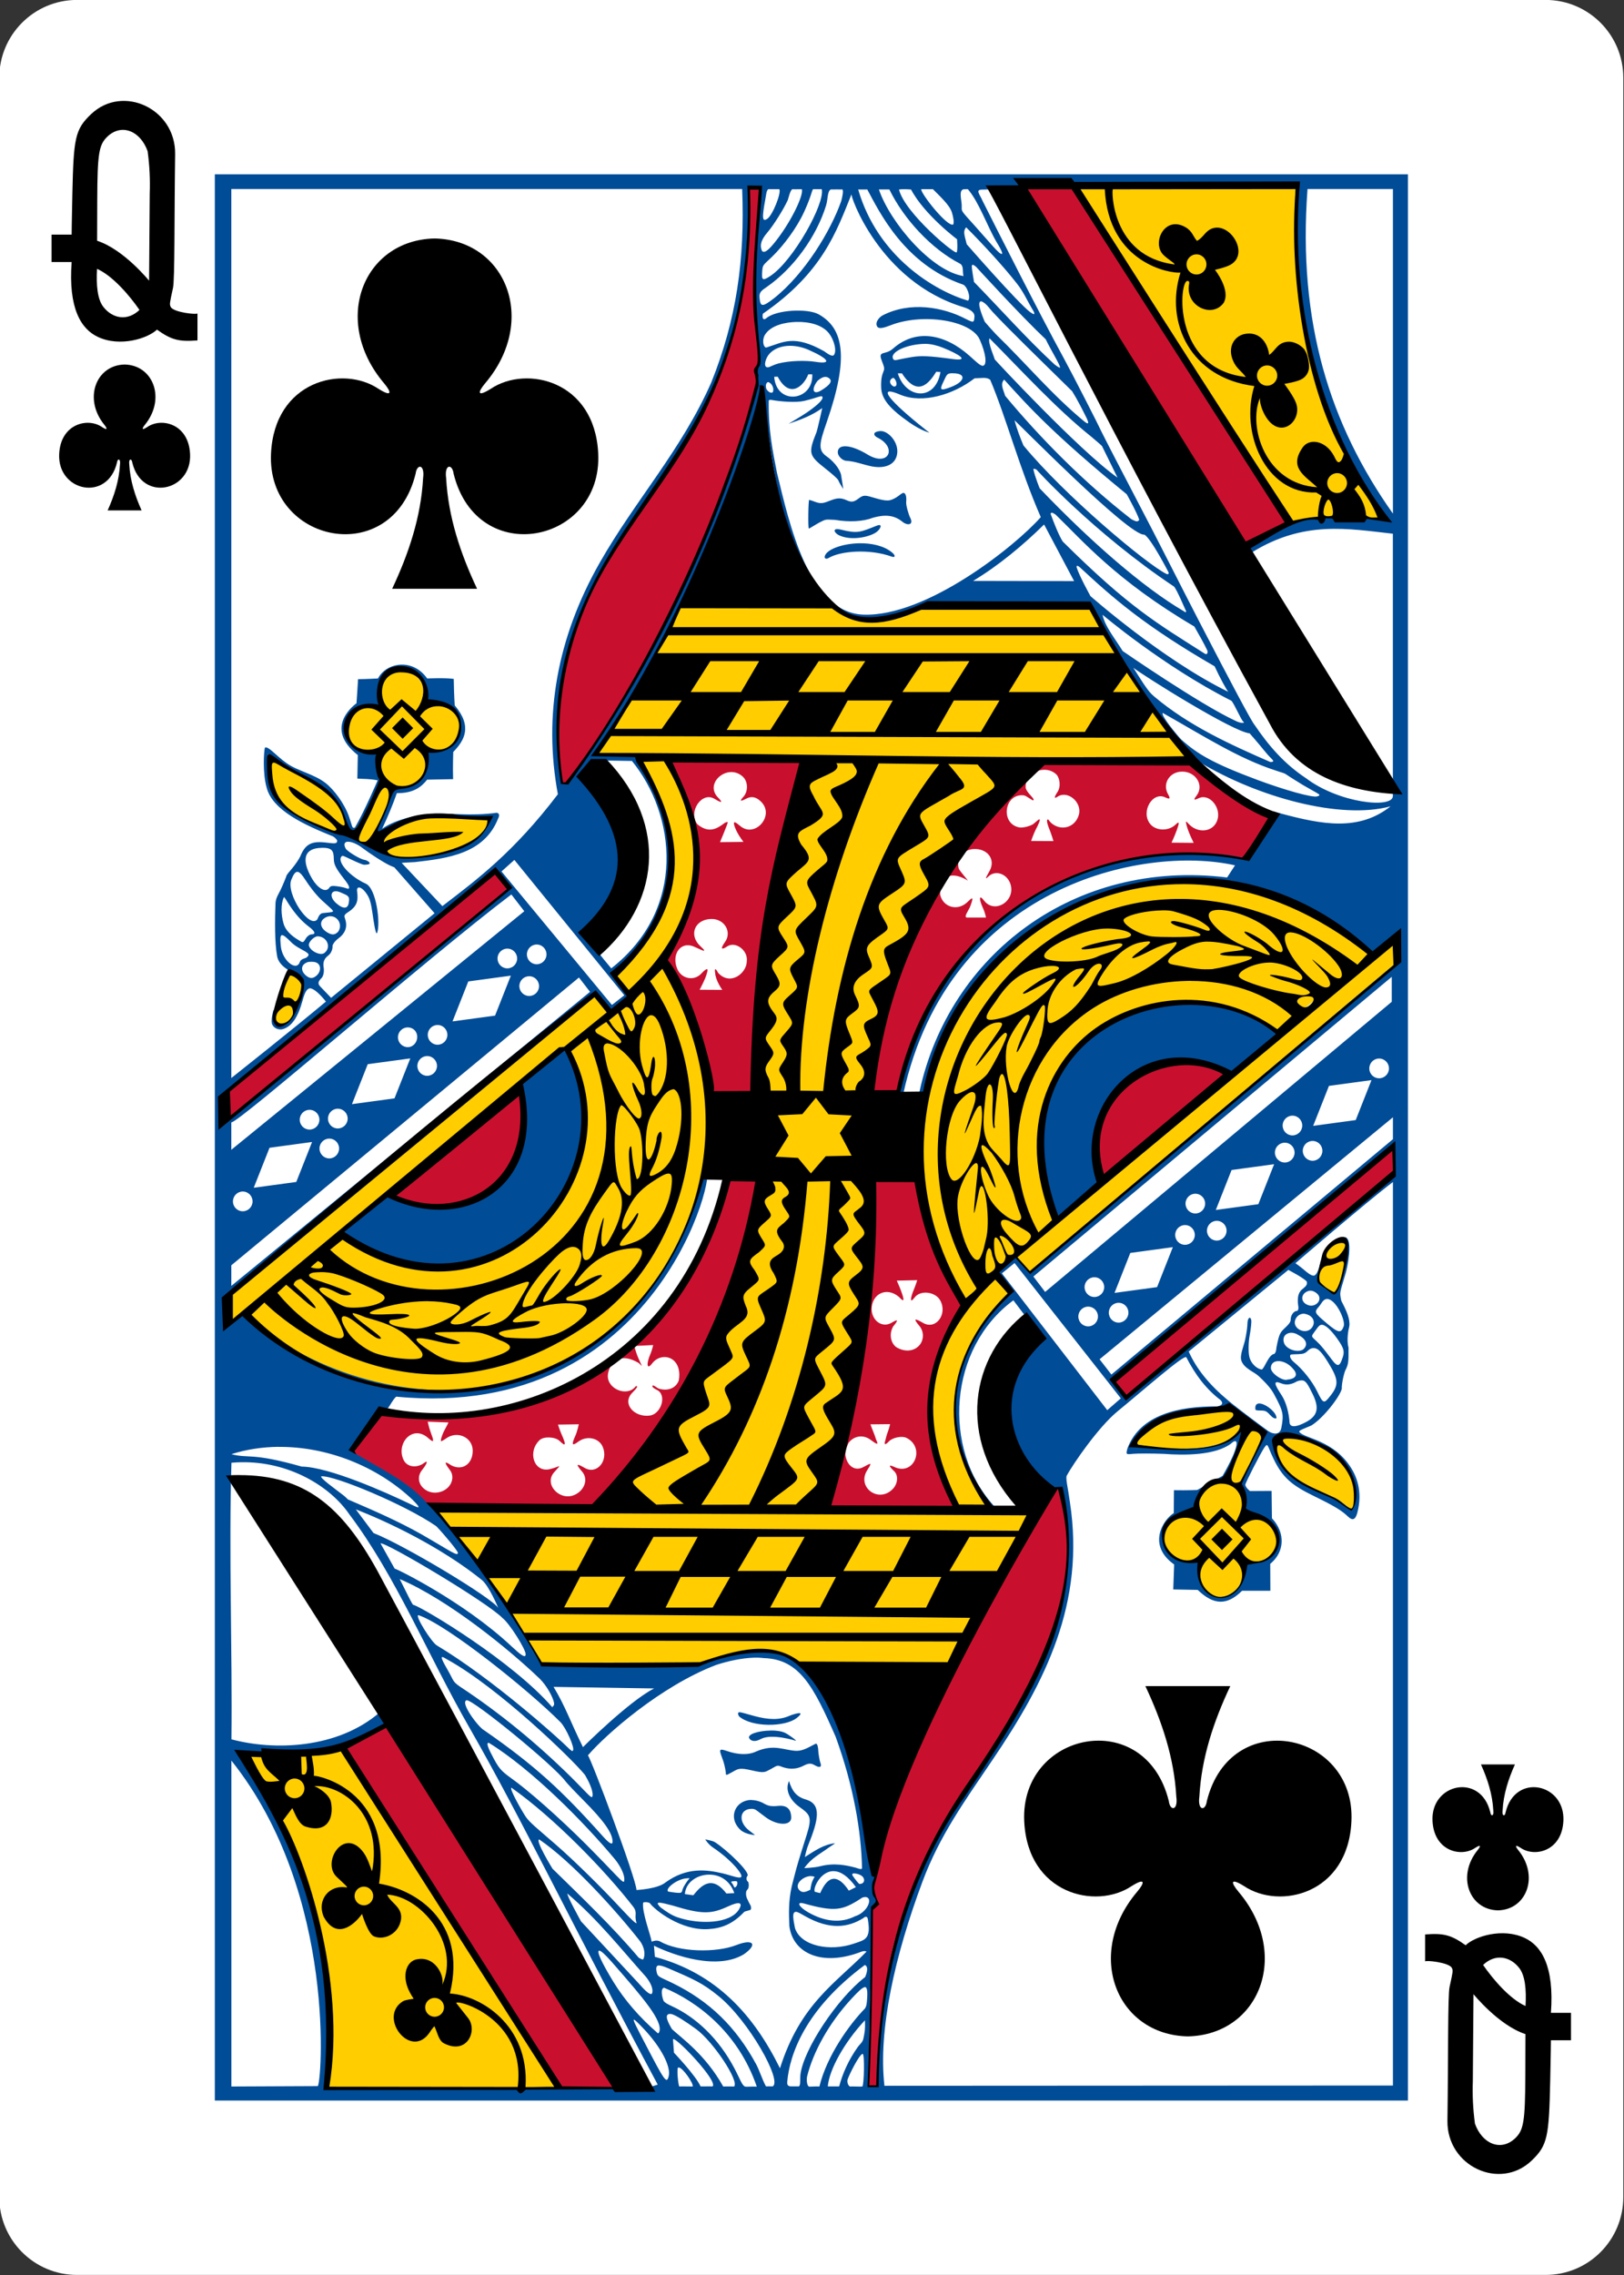 <?xml version="1.0" encoding="UTF-8"?>
<svg id="uuid-7b98bc84-ca45-4d13-a8ad-7e7222be7e66" data-name="Cards" xmlns="http://www.w3.org/2000/svg" viewBox="0 0 250 350">
  <rect x="0" y="0" width="250" height="350" fill="#333333" stroke="none"/>
  <defs>
    <style>
      .uuid-46d916f0-3426-4d53-8f6b-b8af8fecf82d, .uuid-1891bba4-edee-4f36-b116-de46c3dd2ce7, .uuid-5bfc8f98-1d00-4cce-ab37-88e582445078, .uuid-6ea123ea-84d3-4069-abbf-f8d3678dd0e8, .uuid-807ee504-2d9f-4c0c-aae6-e95384bf9cbf {
        stroke-width: 0px;
      }

      .uuid-1891bba4-edee-4f36-b116-de46c3dd2ce7 {
        fill: #c8102e;
      }

      .uuid-5bfc8f98-1d00-4cce-ab37-88e582445078 {
        fill: #fff;
      }

      .uuid-6ea123ea-84d3-4069-abbf-f8d3678dd0e8 {
        fill: #ffcd00;
      }

      .uuid-807ee504-2d9f-4c0c-aae6-e95384bf9cbf {
        fill: #004c97;
      }
    </style>
  </defs>
  <g id="uuid-0913abdb-faab-452c-a29a-6de00a07f47d" data-name="CLUB-12-QUEEN">
    <path id="uuid-1498688a-4d37-41c5-888a-cdfb54e51868" data-name="rect6355-6-85-3-5-0-1" class="uuid-5bfc8f98-1d00-4cce-ab37-88e582445078" d="m11.85-.01h226.08c6.6,0,11.96,5.36,11.96,11.97v326.06c0,6.61-5.35,11.97-11.96,11.97H11.85c-6.6,0-11.96-5.36-11.96-11.97V11.96C-.11,5.35,5.25-.01,11.85-.01Z"/>
    <path id="uuid-598f1ee2-fe65-4161-81b9-0d1c9da4e757" data-name="path147-6-9-8-7-0-5-6-46-4-5" class="uuid-46d916f0-3426-4d53-8f6b-b8af8fecf82d" d="m230.61,293.9c4.4-.1,6.37-5.26,3.11-9.27-.47-.58-.52-.92.34-.36,2.19,1.53,6.4.52,6.61-4.15.27-5.76-7.45-7.42-8.9-1.29-.08.65-.58.63-.46-.29.13-2.49.88-4.82,1.9-7.09h-5.23c1.02,2.27,1.77,4.6,1.9,7.09.12.92-.38.93-.46.29-1.45-6.13-9.17-4.47-8.9,1.29.22,4.68,4.42,5.68,6.61,4.15.87-.56.82-.23.34.36-3.26,4.01-1.29,9.17,3.11,9.27h0Z"/>
    <path id="uuid-a159bff5-3488-49cb-b791-0f9d6d951ed7" data-name="path147-6-9-8-7-4-5-62-9-4-5" class="uuid-46d916f0-3426-4d53-8f6b-b8af8fecf82d" d="m19.17,56.08c-4.4.1-6.37,5.26-3.11,9.27.47.58.52.92-.34.36-2.19-1.53-6.4-.52-6.61,4.15-.27,5.76,7.45,7.42,8.9,1.29.08-.65.58-.63.46.29-.13,2.49-.88,4.82-1.9,7.09h5.23c-1.02-2.27-1.77-4.6-1.9-7.09-.12-.92.38-.93.46-.29,1.45,6.13,9.17,4.47,8.9-1.29-.22-4.68-4.42-5.68-6.61-4.15-.87.56-.82.23-.34-.36,3.26-4.01,1.29-9.17-3.11-9.27,0,0,0,0,0,0h0Z"/>
    <path id="uuid-285a8b5f-2c16-4e98-a54a-226c4d944647" data-name="path37-5-2-4" class="uuid-46d916f0-3426-4d53-8f6b-b8af8fecf82d" d="m11.03,40.31h-3.09v-4.22h3.09s.02-2.27.11-6.29c.19-8.55.4-9.88,2.87-12.23,4.88-4.65,13.04-.86,12.95,6.13-.14,9.87-.04,19.28-.33,20.61-.51,2.35-.56,2.48-.35,2.91.43.86,4.12,1.23,4.12.99v4.16c-2.82.22-3.99-.05-6.24-1.66-1.41,1.36-5.69,2.73-9.1,1.12-2.59-1.22-4.56-4.38-4.03-11.53h0Zm10.44,7.37c-1.53-2.22-4.11-5.24-6.53-6.32-.15,2.55.07,4.69.96,5.84,1.42,1.83,3.72,2.25,5.57.48h0Zm1.27-24.38c-1.14-3.22-4.05-4.32-6.19-2.3-1.33,1.26-1.55,2.58-1.58,9.75-.02,4.43-.02,6.29-.02,6.29,4.15,1.35,8.03,6.2,8,6.14l.1-13.39c.08-2.17-.03-4.35-.32-6.49h0Z"/>
    <path id="uuid-a1ce5e9a-8db2-479e-879b-40fc232a71a9" data-name="path37-3-2-7-4" class="uuid-46d916f0-3426-4d53-8f6b-b8af8fecf82d" d="m238.75,309.67h3.09v4.22h-3.09s-.02,2.27-.11,6.29c-.19,8.55-.4,9.88-2.87,12.23-4.88,4.65-13.04.86-12.95-6.13.14-9.87.04-19.28.33-20.61.51-2.35.56-2.48.35-2.91-.43-.86-4.12-1.23-4.12-.99v-4.16c2.82-.22,3.99.05,6.24,1.66,1.41-1.36,5.69-2.73,9.1-1.12,2.59,1.22,4.56,4.38,4.03,11.53h0Zm-10.44-7.37c1.53,2.22,4.11,5.24,6.53,6.32.15-2.55-.07-4.69-.96-5.84-1.42-1.83-3.72-2.25-5.57-.48h0Zm-1.27,24.38c1.14,3.22,4.05,4.32,6.19,2.3,1.33-1.26,1.55-2.58,1.58-9.75.02-4.43.02-6.29.02-6.29-4.15-1.35-8.03-6.2-8-6.14l-.1,13.39c-.08,2.17.03,4.35.32,6.49h0Z"/>
    <g id="uuid-c1ff020b-8dda-44f0-93de-6928b56c1063" data-name="g5457-6-3-6">
      <g id="uuid-c72c988d-c55a-46c0-b3d3-41b6c022099d" data-name="g3405-1-0-4">
        <path id="uuid-faae905b-4588-4014-99a9-a45659ca7fc4" data-name="path3391-4-8-9-0" class="uuid-1891bba4-edee-4f36-b116-de46c3dd2ce7" d="m133.7,320.96c.62-9.16.09-19,.5-26.46-.28-.53.73-1.97.79-1.97-.6-1.11-.81-3.95-.04-6.46,5.97-22.85,16.77-40.63,27.9-57.21,9.05,27.4-19.37,46.63-25.35,70.58-1.99,8.29-1.69,14.08-2.46,21.57l-1.34-.04Zm-47.25.35l-33.81-52.49,7.34-3.59,34.75,55.9-8.28.18Zm43.73-97.24c.3,1.51,1.48,2.32,2.73,1.63,1.23-.68,1.37-.72.6.47-1.69,2.62,1.73,5.16,3.92,2.91.78-.8.91-2.1.2-2.76-.8-.75-.97-1.13.21-.56,2.96,1.2,4.59-3.1,1.72-4.54-.74-.37-2.18-.04-2.72.53-.65.69-.75.44-.57-.09.1-.31.18-.83.42-1.43.19-.48.33-1.13.33-1.13l-3.02.03s.24.7.49,1.28c.23.55.32.96.43,1.19.41.83-.08.52-.9-.09-1.15-.86-2.6-.62-3.42.51-.3.67-.56,1.36-.43,2.06Zm4.37-42.71l6.5-.19c1.87,6.92,4.04,13.65,7.15,19.82-5.72,9.54-7.26,20.31-.61,31.22l-20.61.03c5.57-16.58,7.36-34.22,7.57-50.88Zm6.8,25.79c.87-.78.98-2.21.19-3.15-1-1.19-.77-1.25.57-.47,1.93,1.12,3.79-1.31,2.64-3.45-.73-1.36-3.07-1.67-3.97-.45-.75,1.01-.66.09-.09-1.26.21-.49.51-1.42.51-1.42l-3.15.07s.41.9.62,1.47c.57,1.53.6,2.01-.29,1.03-1.92-1.62-4.18-.45-4.2,1.88.02,1.79,1.64,2.94,3.05,2.11.86-.51,1.25-.63.28.54-.67,1.11-.43,2.53.45,3.2,1.21.73,2.5.69,3.37-.08Zm-43.54,6.18c.25-.19.35-.06.19.19-.13.22-.47.52-.76.85-1.47,1.64.43,3.73,2.8,3.41,1.61-.22,2.56-2.77,1.37-3.78-.39-.26-.69-.31-.98-.66-.02-.14.04-.24.19-.18.21.09.64.44.86.5,1.5.41,2.63-.21,3.01-1.28.24-1.23,0-2.55-.99-3.24-.93-.63-2.3-.45-3.11.62-.82,1.09-.93.05-.26-1.46.25-.57.42-1.37.42-1.37l-2.9.15s.15.63.41,1.35c.64,1.64,1.1,2.12.28,1.27-3.54-2.09-4.71.75-4.77,1.89-.11,2.13,2.98,3.34,4.24,1.75h0Zm14.16-32.15l5.23.02c-3.94,21.05-12.01,38.69-25.6,50.82l-25.56-.08-12.32-8.66,4.76-6.21c32.45,3.36,46.27-12.81,53.5-35.9Zm-23.52,48.8c1.53-.68,2.17-2.42,1.15-3.59-.91-1.06-1.01-1.39.4-.56,1.88,1.1,3.7-1.1,2.78-3.25-.57-1.34-2.38-1.75-3.68-.84-1.14.86-1.12.47-.52-.88.3-.67.52-1.74.52-1.74l-3.2.05s.23.76.46,1.29c.53,1.2.73,1.76.48,1.76-.12,0-.52-.37-.75-.58-.64-.59-2.38-.7-3.03-.08-1.92,1.84-.84,5.05,1.6,4.46,1.57-.38,1.94-.98.63.5-1.61,1.83.88,4.47,3.16,3.46Zm-20.2-.64c1.32-.63,1.77-2.16,1.03-3.15-.75-1-1.12-1.64.21-.74,1.76.89,3.31-.29,3.28-2.31s-2.38-3.1-4.12-1.83c-.29.21-.65.41-.72.41-.21,0,.17-1.14.6-1.89.18-.32.51-.99.51-.99l-3.2-.12s.18.88.43,1.55c.51,1.37.64,1.83-.26,1.05-2.41-2.26-4.98.62-3.96,3.11.54,1.4,2.18,1.4,3.15.7.88-.69.43.22-.17.95-1.65,1.97.77,4.42,3.23,3.26Zm146.27-52.78l.17,3.89-41.39,34.67-1.74-2.67,42.96-35.89Zm-153.95,7.29c5.96-4.26,12.59-11.91,19.13-15.9,4.78,11.04-6.43,21.86-19.13,15.9Zm108.81-2.03c-4.21-23.34,20.74-18.48,19.42-16.39l-19.42,16.39Zm-133.99-14.28l40.97-33.57,1.86,2.82-43.23,35.59.39-4.84Zm112.24-33.86c.12.35,1.35,1.69,1.36,1.81-.35-.27-2.46-1.45-3.49-.3-.36.42-.82,1.43-.77,2.47.43,1.87,2.55,2.53,4.05,1.25.43-.37.81-.82.89-.66.08.14-.16.78-.35,1.29-.22.52-1.05,1.62-.45,1.62h2.91s-.11-.69-.46-1.45c-.65-1.42-.62-2.19.16-1.16,1.53,1.99,4.49.33,4.18-2.05-.22-1.72-1.96-2.7-3.23-1.88-.14.09-.55.5-.61.5-.16,0,.27-.65.55-1.19.94-1.81-.46-3.48-2.61-3.3-.69.06-1.45.5-1.45.56-.81.65-.94,1.78-.7,2.5Zm35.38-16.84c4.1,3.79,8.2,6.57,12.3,8.99l-3.87,6.14c-26.22-2.44-45.28,7.98-53.24,36.22l-4.06-.09c1.63-17.62,7.24-34.16,24.6-51.24l24.26-.03Zm-25.13,4.22c0,.84,1.53,1.83,1.19,2.06-.16.08-1.06-.71-1.48-.76-3.03-.32-3.65,4.41-.65,4.94.59.1,1.81-.26,2.17-.56.48-.4.81-.72.91-.69.18.07-.23.91-.56,1.54-.31.58-.73,1.79-.73,1.79l3.44.02s-.31-1.06-.62-1.81c-.4-.96-.48-1.57-.21-1.51.11.03.24.33.49.54,1.49,1.29,3.68.74,4.25-1.27.54-1.89-1.71-3.83-3.28-2.78-.55.37-.55.09,0-.74.5-.76.38-1.9-.08-2.58-1.64-1.75-4.91-.5-4.83,1.82Zm24.71,5.6c-.08-.42.02-.3.46.16,1.38,1.44,3.76,1.22,4.36-.69.6-1.91-1.24-4.09-2.85-3.34-.84.39-.85.25-.37-.37,1.23-1.61-.13-3.74-2.24-3.71-1.93.02-3.07,1.89-2.13,3.5.39.66.26.8-.42.47-1.98-.96-3.82,2.18-2.37,4.05.85,1.1,2.82,1.21,3.95.12.6-.58.59-.3.16.9-.38,1.04-.8,1.89-.8,1.89l3.42.03s-.91-1.74-1.17-2.99Zm-73.25,42.25c1-.26-3.51-14.61-6.82-21.01,3.66-8.53,8.52-15.75.26-30.88l21.04-.06c-6.17,17.16-8.16,51.9-8.17,51.89l-6.31.06Zm1.85-16.62s-1.04-1.44-1.1-2.6c-.13-.75.07-.79.45-.03,1.87,2.08,4.41.07,4.42-1.77.22-1.69-1.75-3.13-3.01-2.29-.88.59-1.12.42-.34-.68,1.11-1.55-.1-3.56-2.08-3.54-2.58.03-3.57,2.45-1.72,4.18,1.37,1.28.09.52-.99.07-2.11-.89-3.5,1.27-2.55,3.46.65,1.51,2.58,1.9,3.7.68.62-.67,1.19-1.06.85-.05-.18.82-1.12,2.55-1.12,2.55l3.48.02Zm3.26-22.77s-1.25-1.57-1.46-2.75c-.07-.43.23-.32.94.29,2.26,1.95,5.37-1.55,3.26-3.69-.73-.74-1.46-.95-2.31-.5-1.06.55-.97.29-.44-.29.77-.84.72-2.38-.12-3.12-2.3-2.06-5.94,1.01-3.81,3.21.93.96.49.83-.54.22-1.94-1.17-4.08,2.03-2.63,3.9,1.73,1.47,3.02.74,4.21-.18.26-.14.48-.2.48-.09,0,.21-1.19,3.04-1.19,3.04l3.59-.04Zm-27.69-8.66c-6.1-19.83,9.71-39.04,19.37-53.84,10.2-14.69,8.93-39.09,9.36-38.11l1.45.17s-1.12,14.3-.49,20.76c.66,5.68.51,6.04.11,6.6-.11.53.05,2.08-.06,2.61-2.82,12.31-13.52,42.04-29.74,61.81Zm104.93-36.94l-34.43-54.93,8.27-.39c3.07,4.89,32.98,51.51,32.98,51.51l-6.82,3.8Z"/>
        <path id="uuid-e7c4fdd5-3839-45f5-ae4b-fffe2526ffe4" data-name="path3395-8-0-1-6" class="uuid-6ea123ea-84d3-4069-abbf-f8d3678dd0e8" d="m49.89,322.28c3.92-14.43-6.69-47.98-13.32-52.36,7.77-.33,17.13-.48,16.83-.92,0,0,33.06,52.26,32.79,52.54-.25.26-36.3.74-36.3.74h0Zm134-81.85c-8.01-1.14-4.85-7.83.3-8.52-.67.11.55-3.32,4.71-4.71.94-1.72,1.68-4.66,2.55-6.02-2.49.81-5.52,2.93-16.83,1.26.99-5.39,11.81-6.31,15.71-5.47,2.25.53,4.48,3.9,5.16,3.97,6.95-1.16,15.79,5.15,13.11,11.56-.41.91-1.47-1.09-3.81-1.94-7.56-2.75-8.09-6.87-9.83-8.71-.63-.12-3.97,6.53-3.97,6.53l1.04,4.52c1.81-.17,9.87,4.84-.16,8.23-2.77,9.61-8,2.83-7.98-.69h0Zm18.99-42.9c-.43-.44.34-3.43,1.35-5.15.55-.93,1.82-1.55,2.56-1.42,1.33.23,1.12,2.17-.64,7.85-.07.82-1.87.9-3.28-1.28Zm-159.56-39.73c-2.2,0-.23-6.02,1.13-7.92.44-.59,2.2.67,2.29,1.54.16,1.56-2.22,7-3.41,6.38Zm-1.56-40.86c2.68.65,6.92,3.37,8.94,4.86,2.52,1.89,1.83,5.59,3.84,5.92,1.36-.68,3.85-6.75,3.85-6.75,0,0,.63-3.12-1.15-4.08-4.41-2.39-4.34-4.97-4.05-5.2,1.31-3.41,3.91-2.8,5.32-2.99.03-1.87-.03-5.81,3.81-5.4,3.36.32,3.69,5.15,2.28,5.19-.03-.08,6.36-.92,6.3,3.31-.03,2.3-3.82,5.23-5,4.17,0,0,.63,4.58-5.09,6.14-1.34,1.37-2.43,7.18-2.43,6.67,3.45-3.13,8.85-3.86,17.38-2.74-5.28,9.84-19.89,5.24-21.03,3.33-7.35-2.23-14.24-5.13-12.99-12.43Zm62.91-23.59l23.23-.29c-.09.79,7.31,4.16,13.7.5,1.23-.71,25.97-.31,25.97-.31,5.61,8.33,15.81,23.48,15.81,23.48l-23.36.55c-19.82,16.15-22.34,34.23-27.13,52.06l8.63.09c13.88-40,48.12-39.84,69.67-22.76l-22.16,18.13c-17.17-8.71-24.53,16.95-19.32,17.02l44.63-36.67s.76,2.99.69,3.09c-3.18,4.19-56.39,47.6-56.39,47.6l-2.34-2.59-3.03,2.58s1.21,2.23,2.29,3.34c-10.54,8.5-10.89,24.1-3.12,32.61l-3.81.31c-1.41,1.8-11.07-18.19-.23-31.05-4.38-8.63-7.08-20.37-7.63-20.92.12,1.38-6.91.92-6.91.92-.54,17.54-2.36,34.74-6.55,51.31l32.29.7-13.75,23.98s-15.43-.39-22.07-.85c-6.94-4.06-10.94-.97-17.45.53-9.27.27-22.91-.16-22.91-.03-4.63-9.23-9.6-16.03-16.36-23.94-.86-1.44,27.43-.55,27.43-.55,0,0,14.14-21.5,16.72-27.57,2.01-4.74,6.52-21.99,6.52-21.99.21.9-2.57-4.49-9.03-4.36-5.35,35.73-47.59,47.76-73.01,24.77l-.24-4.15,56.01-45.66,2.49,2.89c-.54-.43-34.39,27.88-33.82,27.7,10.03,5.28,21.64,1.01,20.29-16.32,7.95-5.78,14.99-12.5,21.91-19.37.15-.27,7.72,17.08,7.54,20.41,4.36-1.47,6.94,1.61,6.85,1.09-1.57-10.03,7.17-48.06,7.34-52.43-4.85-.39-11.29-.21-21.39-.62,8.11,15.77,5.29,26.46-6.04,36.18l-2.37-2.99c.96.54,16.56-13.02,4-33.28-.57.05-6.62-.55-6.62-.55l13.01-22.55Zm60.18-65.19s35.35-.85,35.36.19c-1.13,19.09,3.3,36.5,13.98,52.6,0,0-15.66-.56-15.37-.36l-33.97-52.43Z"/>
        <path id="uuid-81877cc3-0a43-46b8-b013-fcfb22e93a65" data-name="path3393-8-5-4-3" class="uuid-807ee504-2d9f-4c0c-aae6-e95384bf9cbf" d="m33.07,26.82v296.34h183.67V26.82H33.07Zm166.4,1.29s-2.37,31.36,13.92,51.91c-9.95-1.52-15.65.02-21.44,4.13l.79.82c7.98-4.93,14.75-3.63,21.68-2.86v40.37c-.05,1.96-8.3,1.09-13.38-2.76-3.38-2.24-5.76-5.02-7.92-8.21-.47-.54-3.37-5.97-8.7-16.26-2.71-5.23-6.29-12.37-9.2-17.9-1.88-3.58-5.38-10.34-5.63-10.88-.51-1.12-4.33-8.6-5.81-11.32-3.92-7.18-10.24-19.71-12.5-24.2-.5-1.17-1.26-1.82.1-1.78.3,0,.6-.04.78,0,.24.12.53-.23.53-.23l46.78-.83Zm-84.11.7l1.66.19c-.07,3.35-.57,5.84-.7,10.3-.2,4.77-.12,8.4.38,13.06.25,2.29.4,3.77.01,4.07-.18.15-.35.94-.18,1.23-.03.64-.11,1.91-.11,1.91-2.56,12.62-16.32,44.97-29,60.75-.21.08-.45.16-.71.24-1.37-6.15-.59-14.36,1.03-20.53,2.36-8.57,6.76-15.45,11.65-22.36,11.2-15.78,16.15-27.67,15.95-48.86h0Zm-79.75.27h78.64c.44,10.85-.87,20.09-4.75,29.75-4.59,10.41-11.72,18.15-17.17,27.73-6.59,11.57-8.69,23.57-6.45,35.63-6.73,8.85-12.4,13.1-17.78,17.21,0,0-4.03-4.26-6.27-6.65,0,0,.95-.08,2.05-.12,5.11-.58,10.64-1.31,12.78-6.65.3-.59.18-.86-.19-.94-4,.56-7.48,0-9.75.15-5.55.39-7.9,2.33-7.9,2.33.85-1.82,1.71-3.85,2.27-5.5,2.52.03,3.76-.92,4.66-2.07,1.28-.04,2.26-.03,4-.08-.06-1.73.02-4.18.02-4.18,1.77-1.83,2.96-3.94.23-7.17,0,0-.11-1.5-.15-4.07-1.26-.2-4.09-.07-4.09-.07-2.29-3.23-6.34-2.42-7.57,0,0,0-1.82.1-3.07.11-.03.68-.24,3.71-.24,3.71,0,0-5.33,3.65.2,7.96l-.07,3.62c1.03.08,1.78.01,3.13.27,0,0-2.12,4.94-3.51,7.28-.48.13-.36-.15-.94-1.79-.69-1.93-2.26-4.04-3.58-5.08-1.8-1.39-4.26-1.83-5.98-3.04-1.66-1.17-2.82-2.68-3.35-2.4-.17.59-.36,3.96.26,6.12.88,3.56,5.98,5.83,10.24,7.54.33.21.62.54.62.65.01.59-.56.41-1.96.27-2.11-.21-2.99.37-3.73,2.18-.22.45-.75,1.22-1.17,1.73-.43.51-.87,1.01-.94,1.22-.06.22-.5,1.32-.94,2.24-.27.57-.71,1.16-.75,2-.1,2.55-.14,5.98.25,8.14.28,1.59,2.28,2.5,2.96,2.63,1.06.2,1.25,1.27,1.08,2.15-.81,4.34-3.3,7-4.09,5.57-.21-.37-.43-2.15-.49-2.13-.04.01-.42,1.51-.27,2.12.16.65.99,1.13,1.81.84,1.22-.44,2.17-1.65,2.93-4.41.31-1.13.6-1.75,1.12-1.84.96.07,2.46,2.05,2.46,2.05-4.99,4.18-14.56,11.76-14.56,11.76V29.07Zm165.67,0h13.15v49.94c-9.68-13.67-14.68-29.37-13.15-49.94Zm-61.94.03c.32,0,.63.03.91.05,2.06,3.9,7.1,7.67,7.08,7.65,0,0,.13,1.7-.06,2-.11.52-8-6.04-8.88-9.65.31-.05.63-.05.94-.05h0Zm-21.07,0c.52,0,1.45-.01,1.7,0,.34.54-1.02,3.99-1.85,4.55-.79.53-.85-.09-.28-3.14.09-.48.14-1.23.43-1.41h0Zm3.67,0c.69.03.8-.01,1.49,0,.33.84-1.56,4.84-3.91,7.86-1.22,1.57-1.83,2.02-2.21,1.65-.32-.71-.31-1.54.81-2.84.93-1.07,2.5-3.58,3.15-4.99.17-.51.35-1.42.68-1.67Zm3.23,0c.62.01.96-.01,1.33,0,.53,2.15-4.35,10.98-7.91,13.35-1.27.84-1.35.62-1.25-.79.07-.95.16-.87,1.46-2.12,1.85-1.78,3.88-4.53,4.99-6.96,1.14-2.5,1.17-3.29,1.37-3.47h0Zm16.65,0c.77,0,1.25,0,1.8,0,.97.99,2.56,2.42,2.91,3.55.21.7.37,1.49.22,1.87-.85.53-5.09-4.84-4.93-5.42Zm6.85,0c.12,0,.23,0,.33,0,1.75,2.07,2.9,5.53,4.4,8.11.19.33,1.56,2.48.44,1.67-.46-.38-1.29-1.33-2.62-2.84-3.13-3.58-3.23-3.36-3.17-4.25.03-.94-.51-2.4.22-2.67.14-.02.28-.02.4-.02h0Zm-20.8.04c.63-.02,1.2,0,1.83,0,.16.28-.05,1.24-.21,1.81-1.61,4.57-5.61,11.16-10.3,14.9-1.83,1.41-2.14,1.41-2.27-.06-.08-.85.31-1.1,1.17-1.69,3.98-2.78,7.56-7.59,9.08-12.51.29-.96.18-2.15.7-2.44h0Zm4.24,0c.36-.01,1.06.02,1.4,0,1.85,3.42,5.68,11.48,14.67,14.61.65.14,1.34,1.99.84,2.5-4.93-1.44-13.87-6.62-16.91-17.11h0Zm3.19,0h1.61c2.26,4.63,6.52,9.17,10.87,11.41.64.36.34,1.27.55,1.91-4.89-.73-11.31-8.23-13.03-13.32Zm-4.21.72c-.29.05,4.27,13.45,17.21,17.38,1.12.35,1.78.84,1.71,1.51-.09.84-.06.95-1.31.32-3.54-1.86-8.58-2.73-12.79-.58-.66.34-1.32,1.25-.8,1.83.3.29,1.05.08,1.99-.29,4.9-1.92,12.41-.79,13.73,2.22.94,2.14,1.1,3.72.59,3.98-.39.2-1.06-.52-2.23-1.55-3.73-3.29-8.19-4.2-11.74-1.04-.77.68-1.53.56-1.79.85-.26.27.05.89.27,1.49.23.63.24.8.01,1.33-.31.73-.32,1.65-.29,2.34.08,1.68,1.19,3.14,4.38,5.36,1.77,1.23,3.04,1.55,3.04,1.55,0,0-.77-.6-1.64-1.31-5.22-4.25-6.17-5.98-2.78-4.51,3.38,1.37,8.07,0,11.38-2.55,1.13-.02,1.8-.22,2.4.22,2.47,5.84,4.5,13.61,7.79,21.14-3.93,4.46-17.61,15.39-27.36,15-8.42-.34-11.39-14.19-13.26-21.85-.63-3.24-1.34-6.54-1.26-11.11,0,0,.15-.12.37-.08,1.41.27,3.84.45,5.08.16,2.24-.53,2.69-.93,2.82-.6.15.39-.78,1.27-2.41,2.39-.71.49-2.81,1.73-2.81,1.73,2.02-.69,3.58-1.27,5.19-2.42,0,0-.74,3.33-.87,3.67-1.33,3.32-1.2,3.62,1.39,5.67.9.71,1.73,1.42,1.93,1.73.21.5.51.93.78,1.39,0,0-.13-1-.34-2.22-.3-1.12-1.39-2.23-2.17-2.77-1.42-.99-1.2-1.96-.02-5.34,3.46-9.95,2.58-14.38-1.23-16.54-1.72-.97-6.53-.71-8.05.56-.75.63-.64-.6-.53-.69,9.14-6.31,11.28-12.57,13.62-18.38h0Zm17.64,5.1c2.59,2.59,5.82,6.1,7.77,8.6,1.07,1.33,1.63,2.7,2.48,4.1.16.25.32.54.21.66-.04.05-.41-.17-.62-.32-1.9-1.44-9.75-10.43-9.75-10.43-.36-1.48-.62-1.98-.08-2.62h0Zm.99,5.78c.16-.03.43.21.56.32,0,0,6.8,7.46,10.7,11.13.77,1.62,2.24,3.95,2.2,4.34-.02.17-.83-.46-.83-.46-4.31-3.99-8.28-8.47-12.42-12.71.04.02-.33-1.76-.33-2.48.02-.09.07-.13.12-.14h0Zm1.35,5.6c.75.29,1.25,1.12,1.74,1.64,2.4,2.59,6.98,7.03,12.24,12.2.92,1.5,1.58,2.84,2.02,3.72.73,1.39.48,1.43-.16.92-4.87-4-8.94-8.88-13.53-13.34-.6-.62-1.78-1.98-1.78-1.98.04.05-1.49-3.22-.53-3.15h0Zm-28.48,3.18c2.01-.06,3.98.46,4.98,1.7.91,1.13,1.28,2.91.77,3.42-.31.32-1.43-.59-1.43-.59-4.73-2.67-6.35-1.38-8.92-.6-.37.11-.75-.88-.29-1.86.94-1.63,3.33-2.03,4.88-2.07Zm29.74,2.52c5.06,5.09,10.19,10.75,15.67,15.14.77.66,1.29,1.08,1.64,1.43.72,1.44,2.39,4.86,2.39,4.86-5.86-4.12-19.07-18.32-18.93-18.23.13.07-1.11-2.6-.77-3.2h0Zm-9.9.85c.92,0,1.94.28,2.73.6,2.55,1.02,4.15,2.1,1.51,1.74-3.67-.5-4.93-.53-6.27-.31-2.5.4-2.69.68-2.91.28-.57-1.05,2.17-2.28,4.94-2.31Zm-20.84.3c.92,0,1.92.2,2.9.63,3.11,1.37,3.66,2.26,1.01,1.83-1.38-.22-3.9-.2-5.71.27-.57.15-1.21.48-1.35.53-.64.21-.82-.28-.54-1.08.47-1.39,1.94-2.16,3.69-2.18Zm22.55,3.99l.64.05c-.8,4.57-5.35,4.13-6.57.2h.64c2.39,3.74,4.18,1.53,5.28-.25h0Zm2.53.24c2.1-.02,1.96,1.24-.22,2.09-1.68.65-1.86.53-1.25-.73.59-1.21.53-1.36,1.47-1.37h0Zm-22.24.16h.61c.2,4.12-5.51,4.87-5.86.38l.54-.02c1.87,3.53,4.03,1.4,4.71-.36h0Zm2.76.4c.13.02.26.07.39.16.65.44.24,1.05-1.16,1.91-1.27.79-1.59-.17-.55-1.49.49-.41.93-.64,1.32-.58h0Zm10.29.15c.25-.08.84,1.03.34,1.3-.3.16-.75-.3-.8-.63-.04-.27.13-.56.46-.67Zm17.1.26c3.81,4.22,7.65,8.46,18.87,17.64,0,0,1.59,2.83,1.93,3.94-.27.34-.42.3-1.2-.09-7.32-5.68-14.12-12.58-19.45-19-.25-.91-.82-1.78-.15-2.49Zm-36.28.4c.09.01.15.08.17.08.4.2.76.99.48,1.47-.28.22-.71-.12-.9-.39-.19-.27-.19-.76-.06-.97.11-.18.22-.22.31-.2h0Zm-.95.69c1.7,14.05,4.17,34.9,16.13,35.72,3.92.27,8.46-2.43,9.2-1.98l24.85-.2c5.1,10.38,10.57,17.07,17.06,24.18,9,5.43,21.75,8.95,29.48,6.84-4.92,3.9-10.59,2.79-16.84,1.12-.35-.09-.72-.2-1.08-.33l-4.71,7.13c-10.5-2.5-44.2-.73-53.09,36.1,0,0,.91.47.7.21,7.06-31.97,36.86-38.34,51.07-35.15l-1.22,1.87c-23.58-2.9-42.78,11.92-47.35,32.94l.45.41c8.85-31.78,46.04-43.53,69.1-21.51l4.23-3.01-.14,4.07-56.69,47.74-2.27-2.36c-.96.73-1.85,1.52-2.76,2.44,0,0,2.28,2.67,2.35,2.84-9.4,7.7-12.41,22.57-3.45,32.95.97,1.12.81,1.4.63.16-8.02-8.77-7-24.27,3-31.62l2.01,2.65c-4.32,9.71-6.59,24.85,4.82,26.16,4.15,11.16-.62,24.39-5.95,33.26-5.64,10.21-12.48,18.7-16.75,29.83-2.07,4.64-5.37,18.41-5.2,28.93h-1.24s.55-27.18.55-27.18c0,0,.73-1.08.76-1.19-.76-1.41-.73-2.75-.23-4.2-2.49-8.76-2.69-24.49-10.73-31.72-3.94-3.4-9.17-3.54-15.95-.75-14.95.03-12.74.8-24.81.11-5-9.19-11.06-18.15-17.61-24.79-3.06-3.43-7.34-5.29-11.35-7.78,1.61-3.06,3.44-5.32,5.44-6.78.41-.59.7-1.23,1.23-1.73,40.72,3.93,49.55-35.7,47.69-34.69l-.36.31c-11.13,40.84-50.93,39.27-70.85,21.61-2.25,2.26-2.84-.26-2.92-2.38l57.06-46.74,2.58,2.59,2.5-2.31-2.05-3.68c14.95-15.56,8.21-22.51,3.41-33.17.13-.56-6.38-.34-6.38-.34,4.04-6.06,7.49-12.29,10.87-18.54,5.24-9.46,12.51-26.03,14.79-38.04h0Zm38.82,5.17c-.03-.15,17.72,17.94,20,17.59,1.06.63,3.7,5.77,3.7,5.77.08.16.06.46-.36.25-3-1.49-15.55-11.96-21.96-19.74-.47-1.13-1.04-2.58-1.37-3.86Zm-20.68,1.66c-1.3.12-.97.74-.42,1,3.1,1.5,1.76,4.59-1.5,2.62-2.57-1.57-4.61-1.71-4.6-.35.01.58.71,1.31,1.39,1.31,1.27.08,2.43.55,3.68.82,1.95.42,3.41-.1,3.9-1.29.83-2.02-1.14-4.22-2.44-4.11Zm23.7,5.81c.13,0,.27.07.39.13-.22-.19,8.83,9.77,21.16,17.99.48.56,1.67,3.43,1.86,3.81-.05.27-.32,0-.32,0-6.23-3.62-14.45-10.79-22.23-18.93,0,0-.75-1.81-.98-2.98.04-.02.08-.03.13-.03h0Zm-20.15,3.71c-.28.04-.66.46-1.12.72-.95.52-1.25.66-3.58-.04-1.26-.38-1.47-.35-2.22.21-.66.49-1.02.57-1.76.24-1.32-.6-1.94-.16-3.17.27-1.17.42-1.57-.09-2.62-.33-.14,0-.2,4.26-.06,4.4.05.05,1.09-.64,1.68-.95,1.02-.52.87-.44,2.36-.38,2.2.38,4.37.25,5.84-.33,1.83-.52,3.26-.42,4.53.62.77.63,1.79.53,1.19-.64-.21-.4-.67-1.88-.61-2.43.08-.82-.1-1.35-.4-1.37-.02,0-.03,0-.05,0h0Zm22.83,3.05c.19-.05.49.2.62.27,4.16,4.01,9.3,10.13,21.37,17.23.63,1.11,1.48,2.58,2.02,3.73.05.32-.03.6-.34.49-7.46-4.75-11.61-7.06-21.95-17.31-.64-1.04-1.33-2.81-1.86-4.25.03-.1.08-.15.14-.17Zm-1.14,1.8l4.62,8.71-15.55-.03c3.95-2.37,7.72-5.52,10.93-8.68h0Zm-25.45.1c-.09.01-.2.04-.33.09-2.55,1.02-2.94,1.23-5.47.61-1.48-.36-1.07.5-.32.86,1.91.9,4.68.26,5.7-.45.59-.38,1.02-1.2.41-1.12h0Zm-2.95,2.79c-2.67.04-5.2.97-5.38,2.07-.04.21.18.45.6.2,1.81-1.1,6.31-1.45,9.71-.22.55.2.65-.14.08-.62-1.27-1.06-3.17-1.45-5-1.43h0Zm33.56,3.48c.13.03.29.18.37.24,5.03,4.67,9.89,8.96,20.72,15.21.78,1.71,1.91,3.76,2.11,3.93-10.15-4.95-21.22-14.73-21.22-14.73,0,0-1.74-3.12-2.14-4.45-.01-.11.01-.17.05-.2.03-.02.07-.02.11-.01h0Zm3.84,7.52s9.27,7.88,19.83,13.23c.43.41,1.49,2.95,1.84,3.22.35.27-.42.27-1.18-.12-5.53-2.56-17.39-10.75-17.39-10.75-1.14-1.87-2.77-3.82-3.1-5.57h0Zm4.72,8.14c1.62,1.26,15.38,9.9,17.92,10.1,0,0,1.21,1.37,2.22,2.62.93,1.16,1.28,1.34,1.39,1.58.11.23-.35.22-.43.21-6.19-2.7-12.48-5.55-17.83-10.04-.72-.62-.88-.9-1.24-1.37-.47-.63-1.87-2.87-2.02-3.1h0Zm-112.42.24c1.92.19,3.87,2.17,3.86,5.11,8.62.73,4.55,8.74-.46,7.52,1.99,4.55-3.98,6.26-4.82,5.49-.34,1.47-2.61,6.21-3.09,7.62,6.39-4.55,16.66-2.53,18.15-2.82-3.71,7.8-15.84,5.9-16.25,5.58,0,0-6.42-3.07-6.9-3.15-8.31-2.67-10.77-4.24-11.33-12.05.04-.29.15-.28.43-.07.72.5,3.52,2.33,4.55,2.84,4.73,2.24,6.09,4.67,7.52,8.47.34.37.62.34,1.05.01,1.83-2.38,2.68-4.36,3.53-6.91.11-.28.35-.58.21-.99-.33-1.13-1.15-2.58-.32-3.69-2.67.12-5.23-1.84-4.9-3.81.71-3.64,2.25-2.99,5.13-3.52-.17-4.21,1.71-5.81,3.63-5.62h0Zm116.98,6.73c6.29,3.55,11.64,7,17.37,8.85.82.31,1.24.33,1.64.62.41.29,2.15,1.37,2.57,1.62,2.62,1.54,2.88,1.47,2.23,1.73-.72.29-5.31-1.06-9.19-2.5-6.88-2.56-9.32-4.01-11.81-6.26-.56-.58-3.18-3.73-2.82-4.05Zm-86.03,7.31l4.3.07c6.71,8.21,8.54,22.71-3.18,31.91-1.6-1.86-3.06-3.81-4.49-5.8,9.47-7.93,6.59-15.85-.24-23.78l3.61-2.4Zm-39.39,12.5c.53-.01,1.38.32,2.26,1,.95.73,3.27,2.25,4.22,2.67.49.21.64.27.64.27l6.19,7.06-15.93,13.01s-1.29-1.33-1.7-1.77c-.39-.42-.28-.77.21-1.25.39-.38.42-1.21.35-1.62-.1-.6-.08-1.28.68-1.85.61-.45.71-1.25.68-1.47-.02-.18.33-.76.87-1.15,1.12-.82,1.46-1.82,1.08-2.99-.16-.49-.24-.62.4-1.05,1.45-.92,1.6-1.77,1.45-3.1-.22-1.18.82-.88,1.67.6.47.81.6,2.14.83,3.65.27,1.78.46,2.27.56,2.02.55-1.44-.1-6.84-1.74-7.58-2.39-1.07-4.39-3.26-3.79-4.12.21-.3.24-.2,1.7.48.85.4,1.64.72,1.76.72,1.69.05.66-.67.11-.75-.66-.09-2.63-1.3-2.87-1.72-.38-.7-.17-1.06.36-1.07h0Zm-4.07.93c1.56-.02,1.86.4,1.87,1.75.01.79.3,1.41,1.54,2.99.51.65.84,1.14.81,1.39-.05.42-.2-.02-1.92-.22-.61-.07-.92-.08-1.13.24-.59.88-1.84-.04-2.61-1.33-1.83-3.09-1.19-4.79,1.44-4.81Zm29.66,1.86l16.93,20.83-1.91,1.49-17-20.54,1.98-1.77Zm-2.83,1.28l1.81,3.08s-5.25,4.51-6.63,5.78c-11.15,9.07-36.31,29.67-36.31,29.67l-.34-4.14,41.47-34.38Zm-30.57.56c.33,0,.71.43,1.24,1.25.46.71,1.46,2.14,2.53,3.13,2.06,1.91,2.26,1.74.59,1.92-.67.07-.88,0-1.29,1.01-1.23,1.54-4.86-3.98-4.01-6.09.33-.82.61-1.23.94-1.22h0Zm6.04,2.99c.38.03.74.25,1.05.37.9.37.96.59.81,1.45-.14.83-.77,1.04-2-.05-.82-.78-.8-1.54-.25-1.74.13-.04.26-.04.39-.03h0Zm26.9.49l1.99,2.58-45.1,36.7v-4.22c1.1.14,30.01-25.15,43.11-35.06Zm-35.02.42c.12-.03.31.39.81,1.15,1.02,1.54,1.96,2.56,3.02,3.37,1.01.76,1.12,1.19.43,1.2-.3,0-.7.31-.91.68-.43.74-.46.56-1.12.18-.94-.56-1.95-1.38-2.27-2.49-.41-1.42-.46-3,.04-4.08Zm7.13,2.93c1.15-.04,1.98,1.31,1.22,2.39-.42.41-.81.61-1.65.11-1.11-.66-1.31-1.67-.4-2.24.28-.18.57-.26.83-.27h0Zm-7.41,2.91c.24-.01.68.34,1.41,1.09.56.58,1.54,1.07,1.93,1.29.87.49.92.66.44,1.05-.2.17-.87.18-1.05.71-.52,1.52-2.71-.25-2.92-2.42-.11-1.1-.12-1.71.2-1.73h0Zm5.52.18c1.44.06,2.12,1.75.97,2.58-.63.45-2.2-.35-2.36-1.18-.1-.53.84-1.43,1.39-1.4Zm33.68,1.26c.84,0,1.51.68,1.51,1.52s-.68,1.52-1.51,1.52-1.51-.68-1.51-1.52.68-1.52,1.51-1.52Zm-4.52.63c.84,0,1.51.68,1.51,1.52s-.68,1.52-1.51,1.52-1.51-.68-1.51-1.52.68-1.52,1.51-1.52Zm-30,2.03c1.39.01,1.46,1.4.64,2.11-.49.43-.94.56-1.58.05-.87-.7-.83-1.55-.15-1.94.39-.26.7-.22,1.09-.22h0Zm30.54,2.13l-2.43,6.15-6.55.89,2.43-6.15,6.55-.89Zm2.83.09c.84,0,1.51.68,1.51,1.52,0,.84-.68,1.52-1.51,1.52s-1.52-.68-1.52-1.52.68-1.52,1.52-1.52Zm132.78.09v3.84l-53.36,44.64-1.81-2.37,55.17-46.11Zm-125.12.11l1.7,2.2-55.22,45.24v-3.17l53.51-44.27Zm93.86,3.66c-13.41-.11-27.53,10.36-20.57,33.62l7.03-5.66c-3.02-15.34,9.05-21.44,20.52-16.99l7.14-6.11c-3.72-3.15-8.86-4.81-14.11-4.86h0Zm-115.63,3.64c.84,0,1.51.68,1.51,1.52s-.68,1.52-1.51,1.52-1.51-.68-1.51-1.52.68-1.52,1.51-1.52Zm-4.59.37c.84,0,1.46.63,1.46,1.47s-.63,1.57-1.46,1.57-1.51-.68-1.51-1.52.68-1.52,1.51-1.52h0Zm24.43,3.08l-6.97,5.6c1.8,14.69-5.31,22.17-20.59,17.13l-7.39,5.89c19.97,13.8,46.1-3.99,34.95-28.63Zm-21.44,1.33c.84,0,1.51.68,1.51,1.52,0,.84-.68,1.52-1.51,1.52s-1.51-.68-1.51-1.52.68-1.52,1.51-1.52Zm-2.6.36l-2.43,6.15-6.55.89,2.43-6.15,6.55-.89Zm149.14.02c.84,0,1.52.68,1.52,1.52,0,.84-.68,1.52-1.52,1.52s-1.51-.68-1.51-1.52c0-.84.68-1.52,1.51-1.52Zm-1.17,3.32l-2.43,6.15-6.55.89,2.43-6.15,6.55-.89Zm-159.13,4.4c.84,0,1.52.68,1.52,1.52,0,.84-.68,1.52-1.52,1.52s-1.51-.68-1.51-1.52.68-1.52,1.51-1.52Zm-4.35.17c.84,0,1.52.68,1.52,1.52,0,.84-.68,1.52-1.52,1.52s-1.51-.68-1.51-1.52.68-1.52,1.51-1.52Zm151.31.9c.84,0,1.51.68,1.51,1.52s-.68,1.52-1.51,1.52-1.51-.68-1.51-1.52.68-1.52,1.51-1.52Zm15.47.24v3.38l-43.34,36.21-1.82-2.35,45.16-37.23Zm-163.74,3.29c.84,0,1.51.68,1.51,1.52,0,.84-.68,1.53-1.51,1.53s-1.51-.69-1.51-1.53c0-.84.68-1.52,1.51-1.52Zm151.37.36c.84,0,1.51.68,1.51,1.52s-.68,1.53-1.51,1.53-1.51-.69-1.51-1.53c0-.84.68-1.52,1.51-1.52Zm-154.02.16l-2.43,6.15-6.55.89,2.43-6.15,6.55-.89Zm149.74.11c.84,0,1.51.68,1.51,1.52s-.68,1.53-1.51,1.53-1.52-.69-1.52-1.53c0-.84.68-1.52,1.52-1.52Zm16.9.54l-.13,4.29c-13.5,11.57-41.12,34.55-41.02,34.56l-2.09-2.89s30.27-26.21,43.23-35.96Zm-18.54,2.77l-2.43,6.15-6.55.89,2.43-6.15,6.55-.89Zm18.29,2.71v139.03l-78.28.04c-.98-8.61,1.6-20.01,5.86-31.42,2.64-7.05,6.43-12.29,10.7-18.6,8.19-12.04,14.38-24.26,11.99-39.76-.31-2.3-.63-3.4-.52-4.02,1-1.88,4.94-7.57,7.83-9.94,4.24-3.48,10.13-8.67,10.6-8.36,1.41,2.73,3.07,4.93,5.28,6.6.39.42.4.79-.5.98-5.85-.05-11.87,1.24-13.82,6.44-.26.98-.27.97.91.85.6-.06,3-.06,4.68.01,3.08.24,7.94.26,10.37-1.6.47-.45.73-.42.82-.18.21,1.2-2.15,5.17-2.15,5.17l-3.9,2.17s-1.6.07-3.58.03l-.03,3.53c-1.55.92-4.21,4.87.06,7.9l-.14,3.84,3.77.07c2.5,2.41,4.54,2.39,6.83.13h4.35s-.02-4.14-.02-4.14c2.14-1.73,2.45-4.67.26-7.01l-.05-4.21-3.34.02s-.69-.54-.71-.97c0-.28,2.44-5.01,2.91-5.68.61-.88.44-.38,1.42,1.65,1.39,2.9,2.77,4.09,6.29,5.8,3.15,1.53,4.27,2.24,5.18,3.12.73.7,1.16.48,1.44-.56.61-2.31.42-4.63-.85-6.75-2.68-4.47-7.34-4.68-8.08-5.71-.1-.25.85-.53,1.87-.99,1.77-1.08,4.35-4.34,4.68-5.65-.06-.63.35-2.62.66-3.06.35-.78.39-1.15.37-3.24-.32-1.2-.03-2.75.12-3.29.16-1.09-.41-2.37-1.23-3.94-.31-1.46-.23-1.08.71-4.37.15-.53,1.21-5.12-.14-5.43.77,3.57-.22,6.5-1.57,8.52-.91-.28-1.69-1-2.46-1.59,0,0-.02-1.72.34-3.44-.21.58-.36,2.08-1.03,2.43-.36.08-.86-.24-1.79-1.05-.36-.31-1.12-.85-1.12-.85,0,0,10.9-9.39,15.02-12.5h0Zm-177.06,1.49c.84,0,1.51.68,1.51,1.52s-.68,1.52-1.51,1.52c-.84,0-1.51-.68-1.51-1.52s.68-1.52,1.51-1.52Zm146.64.34c.84,0,1.51.68,1.51,1.52s-.68,1.52-1.51,1.52-1.51-.68-1.51-1.52c0-.84.68-1.52,1.51-1.52Zm3.3,4.17c.84,0,1.51.68,1.51,1.52,0,.84-.68,1.52-1.51,1.52s-1.51-.68-1.51-1.52c0-.84.68-1.52,1.51-1.52Zm-4.89.65c.84,0,1.51.68,1.51,1.52s-.68,1.52-1.51,1.52c-.84,0-1.51-.68-1.51-1.52s.68-1.52,1.51-1.52Zm-1.87,3.4l-2.43,6.15-6.55.89,2.43-6.15,6.55-.89Zm-24.37,2.44l16.36,20.82-2.09,1.82-16.22-21.05,1.96-1.59Zm42.18,1.08s2.35,1.22,2.8,1.77c.16.61-.27.8-.89,1.36-.29.37-.47.73-.48,1.53-.02.86.27,1.25-.08,1.63-.58-.03-1.04.73-1.02,1.34.02.47-.59.99-.95,1.34-.63.63-.82.76-1.23,2.88-.04.21-.03.76-.33,1.05-.89.08-1.53,2.27-1.94,2.4-.65-.04-1.68-.84-1.93-2.01-.16-.76-.12-2.25.06-3.2.21-1.14.31-2.17.24-2.44-.17-.63-.58-.24-.58.65,0,.36-.13,1.44-.36,2.46-.23,1.02-.85,2.38-.57,3.19.42,1.2,1.95,1.71,2.64,2.35,1.82,1.67,2.21,2.49,2.42,2.86,1.45,2.67,1.46,3.12,1.09,5.13-.21,1.16-1.33.96-2.01.49,0,0-4.32-3.16-6.2-4.73-2.85-2.38-4.84-4.8-6.05-7.51l15.35-12.57Zm-29.89,1.11c.84,0,1.51.68,1.51,1.52s-.68,1.52-1.51,1.52-1.51-.68-1.51-1.52c0-.84.68-1.52,1.51-1.52Zm33.43,2.08c.23.03.44.14.64.27,1.39.92,0,2.47-1.26,1.9-1.09-.46-1.01-1.58-.15-2.02.28-.15.53-.19.76-.15h0Zm2.39,1.26c1.35.02,2.84,3.24,2.57,4.18-.4,1.1-.77,1.14-2.67-.48-1.88-1.6-1.91-1.66-1.15-2.53.42-.49.62-1.14,1.25-1.17Zm-32.09.59c.84,0,1.51.68,1.51,1.52,0,.84-.68,1.53-1.51,1.53-.84,0-1.51-.69-1.51-1.53s.68-1.52,1.51-1.52Zm-4.69.59c.84,0,1.51.68,1.51,1.52s-.68,1.52-1.51,1.52-1.51-.68-1.51-1.52c0-.84.68-1.52,1.51-1.52Zm33.21,1.08c1.49.22,1.88,1.36,1.2,2.2-.93,1.14-3.03.1-2.53-1.25.23-.62.77-.94,1.33-.95h0Zm2.68,1.71c.58-.05,1.47.76,2.43,2.11,1.08,1.51,1.17,2,.86,2.93-.45,1.35-.73,1.59-1.7.28-.37-.49-1.22-1.65-1.82-2.29-1.3-1.36-1.5-1.02-.73-2.06.36-.48.61-.93.96-.96h0Zm-4.78,1.24c.11-.01.22,0,.33,0,.3.03.63.14.94.35,1.34.7,1.47,1.6.68,2.24-.93.51-2.58-.1-2.9-1.02-.31-.89.21-1.49.95-1.57h0Zm3.54,2.35c.76-.05,1.38.74,2.31,2.24,1.58,2.56,1.67,3.42.32,5.11-.97,1.22-1.07,1.28-2.01-.66-.77-1.58-2.25-3.44-3.61-4.55-.57-.46-.77-1.11-.36-1.16.12-.01.62-.04,1.12-.05.73-.03.99-.13,1.39-.52.26-.26.55-.4.84-.42h0Zm-5.44,2c.71-.03,1.62.35,2.29,1.14.77.81.68,1.56-.83,1.71-.68.27-2.53-.95-2.54-1.77-.01-.69.45-1.05,1.08-1.08Zm3.67,2.97c.63-.03.96.65,1.67,2.08,1.09,2.21.78,3.41-1.11,4.38-1.28.66-2.26.86-2.43.1-.09-1.53-.52-3.18-1.21-4.25-1.16-1.75-1.36-2.37-.09-1.86.67.27,1.4.24,2.17-.16.31-.21.67-.28.99-.3Zm-6.52,3.55c-.44,0-.72.26-.6.98.4.2,1.03.01,1.51.19.64.23,1.04,1.28,1.72,1.11.07-.88-1.66-2.26-2.63-2.28Zm-5.04.68c1.65.67,5.93,3.8,5.93,3.8l-3.91,8.17c.71,1.28,1,4.46,1,4.46,4.94-.38,7.61,7.99-.08,7.21.88,5.17-7.41,9.23-7.18-.04-8.64.67-5.74-9.16-.42-7.31-.16-4.17,2.6-4.7,4.55-5.73,1.6-1.82,2.58-5.93,2.58-5.93l-.39-1.26c-1.64,2.88-8.61,3.7-16.27,2.18,2.07-4.94,8.37-4.8,14.18-5.54h0Zm8.94,4.25c.19-.01.39,0,.6.01,2.82.26,7.59,3.03,8.62,4.58,1.99,2.99,1.86,6.25,1.03,6.75-.88-.5-1.64-1.36-2.54-1.75-4.56-1.98-8.21-3.6-8.86-6.51-.82-2.16-.16-3.01,1.16-3.08Zm-154.91,1.75c7.43-.07,15.16,2.93,20.67,8.15,1.66,1.66.76,1.19-.57.55-3.53-1.69-12.29-5.61-16.51-5.67-7.82-2.21-8.08-1.2-10.83-1.91,2.32-.74,4.76-1.1,7.23-1.13h0Zm-5.77,2.36c7.28-.15,13.68,3.61,16.69,8.02,7.19,9.53,12.07,21.64,18.43,32.72,8.31,14.48,16.05,30.82,29.04,55.01l-1.25.39-49.54.09c2.37-25.78-10.92-50.38-12.73-51.19,11.11.16,18.49-1.71,21.82-4.93l-1.07-1.65c-6.53,5.66-16.32,5.92-22.85,4.17.15-13.92-.43-28.63,0-42.55.49-.05.98-.07,1.47-.08h0Zm12.39,2.16c1.99-.15,12.83,4.33,17.68,7.68,1.35,1.4,3.32,3.83,3.32,4.07.01.65-.95-.15-5.63-2.84-3.55-2-7.23-3.6-10.81-5.14-.16-.07-.49-.21-.49-.21,0,0-.27-.31-.72-.66-1.28-.99-3.75-2.75-3.35-2.9Zm5.27,5.08c-.11-.02,10.75,3.93,19.4,10.85,1.15.92,2.56,4.35,2.56,4.35-.77-1.46-14.42-9.67-19.21-11.55-.01,0-2.74-3.66-2.74-3.66Zm3.83,5.25c.59-.36,16.48,9.07,18.8,11.5,1.06.81,3.53,4.75,3.54,5.54.01.71-.77.1-2.19-1.22-7.32-6.87-17.88-12.04-17.97-11.93l-2.18-3.89Zm2.95,5.48c7.46,3.17,16.83,10.8,21.56,15.34,1.18,1.18,2.03,2.88,2.19,3.67.1.49-.15.46-.25.72-6.13-7.07-19.6-15.14-21.38-15.77.01.45-1.48-2.74-2.12-3.96Zm2.87,5.55c4.39,1.44,16.96,11.52,21.89,16.48.86.88,2.22,3.96,1.92,4.34-.15.19-.13.09-.49-.16-1.96-1.96-12.03-10.94-20.44-15.98-.79-.4-3.44-4.59-2.88-4.67Zm3.72,6.45c.15.01.41.2.86.45,7.73,4.28,18.93,15.07,21.06,17.67.48.8,1.24,2.26,1.19,3.16-.1.71-.38.1-3.5-2.99-5.02-4.94-10.8-9.72-16.92-13.74-1.18-.81-.95-.92-1.81-2.41-.86-1.5-1.2-2.17-.88-2.14h0Zm47.86.1c.57-.02,1.1,0,1.58.06,5.52.16,7.68,4.36,11.08,12.1,2.78,7.63,3.94,14.61,4.06,20.18.01.37-.67.05-.97-.03-1.48-.4-3.32-.77-5.45-.23-.99.25-2.47.29-2.47.29,1.11-1.57,2.37-2.12,3.7-3.11.51-.32,1.05-.72,1.05-.72-1.77.2-3.05,1.11-4.66,2.13,0,0,.22-1.1.5-1.79,1.61-3.97,2.09-6.32-.3-7.05-1.53-.43-2.17-1.32-2.64-2.86-.72,1.57.39,3.14,1.61,3.99,1.66,1.2,1.99,1.53,1.09,4.37-1.27,3.98-1.54,4.95-1.77,5.87-.13.53-.39,1.43-.52,2.02-.5,2.25-.44,4.22-.35,6.1.55,4.18,5.03,6.25,11.06,3.92.57-.22.81-.02.81-.02-4.8,4.9-10.18,8.04-13.32,17.95-4.04-8.18-9.75-14.58-19.26-17.15l-.14-1.71c3.31,1.6,9.74,3.77,13.82,1.33,2.18-1.5,1.52-2.46-1.13-1.43-3.16,1.23-8.86,1.09-11.7-.53-.58-.33-1.17-.04-1.34.01-.15-.96-1.52-4.58-1.32-5.94-.12-.19.87-.2,1.06.05.79,1.06,4.79,4.2,8.94,3.96,2.07-.12,3.76-.75,5.56-2.65.15-.13.88-.23.98-.34.16-.18.04-.45.04-.55-.04-.14-.31-.54-.49-.99-.23-.39-.28-.8-.24-1.11,0-.26.18-.4.31-.58.16-.35.11-.8.03-1.03-.37-.25-.32-.72-.13-.94.46-.53-3.14-4-5.01-5.19-.39-.25-1.48-.42-1.48-.42,0,0,.43.74,1.21,1.26,2.74,1.83,4.75,4.23,4.29,4.54-.35.24-1.58-.29-2.83-.58-2.51-.59-5.53-.97-8.8,1.4-1.22,1.01-4.46,1.16-4.46,1.16-.04-1.72-7.03-20.33-7.48-20.71,2.73-3.19,11.22-10.67,19.73-13.91,1.97-.65,4.04-1.06,5.76-1.12h0Zm-30.76,4.49l15.48.24c-3.89,1.97-10.96,9.03-10.96,9.03-2.02-4.09-2.64-6.13-4.52-9.27Zm-13.38,2.05c1.15,0,13.44,10.07,15.19,12.45.21.29,1.46,1.61,2.77,2.93,3.18,3.2,4.49,5.05,4.5,6.37.01.62-.56.22-1.41-.72-6.36-7.11-10.51-10.97-18.37-16.41-.89-.48-3.67-4.19-2.73-4.6.01,0,.03-.01.05-.01Zm42.03,1.85c-.35-.01-.29.32-.1.63,1.95,1.73,7.1,1.66,8.87.26,1.61-1.27-.5-.6-1.16-.32-1.54.66-3.19.59-5.33.02-1.25-.33-1.94-.57-2.28-.59h0Zm4.75,2.82c-1.8.02-3.68.56-3.26,1.22.15.24.65.7,1.82.05,1.7-.84,5.19.26,5.29.29.36.09-1.16-1.01-1.67-1.23-.56-.25-1.36-.35-2.18-.34Zm-43.38,1.88c6.6,4.06,14.65,12.19,19.48,17.99.8,1,1.38,2.23,1.39,2.95.01,1.04-.21.46-4.6-4-3.44-3.54-8.63-8.35-12.07-10.94-2.06-1.51-2.43-1.71-3.4-3.5-.91-1.68-1.24-2.52-.8-2.49Zm50.37.15s-.06,0-.1.02c-1.04.53-1.89,1.08-2.88,1.07-1.82-.03-3.42-1.13-6.25.11-1.24.59-2.89.47-4.49-.09-1.45-.5-1.11-.07-.56,1.52.25.72.41,1.75.41,1.9,0,.35,0,.38,1.03-.2.89-.5,1.08-.67,2.98-.23,1.94.45,1.97.28,2.88-.19.79-.42.96-.66,1.5-.45,1.06.43,2.26.61,3.62-.11,1.04-.55,1.38-.18,1.87.06.66.33.91.12.65-.54-.1-.26-.29-1.38-.3-1.74-.01-.59-.14-1.13-.36-1.16Zm-89.99,2.59c16.46,20.61,13.83,50.32,13.28,50.08l-13.28.06v-50.13Zm43.11,4.17c6.57,4.63,14.4,12.71,18.73,18.29.74.96.14,1.27.51,2.43.14.43-.59-.21-2.68-2.46-2.6-2.81-6.88-7.03-9.7-9.48-3.09-2.69-3.98-3.36-4.63-4.27-.52-.76-2.63-4.41-2.23-4.51h0Zm37,1.89c-.07,0-.14,0-.21,0-2.34.11-3.53,2.75-1.52,4.61.75.7,2.23.79,2.23.79,0,0-.66-.52-.93-.72-1.67-1.29-1.5-3.3.4-3.32.66,0,.7.23,2.22,1.33,1.79,1.29,3.91,1.29,3.88,0-.02-.96-.37-1.93-1.98-1.78-.42.04-.98.09-1.47-.04-.47-.12-.87-.41-1.06-.49-.56-.25-1.09-.36-1.58-.37h0Zm-32.73,6.07c5.03,3.39,11.94,11.07,15.48,15.59.81,1.06.86,2.23.54,2.86-.08.12-.7-.26-.7-.26-4.09-4.83-8.72-9.23-13.27-13.69,0,0-2.7-4.37-2.05-4.5Zm45.39,4.88c.96.04,2.11.69,3.37,2.46l-1.09.54c-1.65-2.48-3.15-2.51-4.41.38l-.81-.2c-.4-.38.82-3.26,2.94-3.18Zm3.13.35c.45.02,1.25.26,1.43.73.21.43-.03.91-.65.89-.09,0-.7-.75-.99-1.2-.22-.28-.13-.43.21-.42Zm-22.12.19c1.5.07,2.99.93,3.64,2.84l-1.22.06c-2.32-3.06-4.05-1.01-5.09.27l-1.3-.18c.12-1.89,2.04-3.09,3.96-2.99h0Zm15.48.23c.18,0,.36.04.53.1-.48.73-.56,1.34-.67,2-.47.2-1.15.61-1.65.08-.93-.85.5-2.21,1.78-2.19Zm-19.11.32c.57,0,.4-.04.15.29-.25.33-.66.91-.85,1.43-.08.36-.12.52-.45.53-.64.02-1.78-.21-1.77-.2-.5-.47,1.44-1.99,2.92-2.04h0Zm7.47.45c.38-.05.29.5.17.72-.24.29-.34.38-.47.02-.07-.17-.17-.31-.25-.41-.19-.24-.17-.26.07-.3.11-.02.35-.03.49-.03h0Zm-25.88,1.92c4.74,4.03,8.3,8.6,12.09,12.81.75.94,1.11,1.84.96,2.45-.18.76-1.73-1.06-1.73-1.06.04.02-9.24-9.94-9.24-9.94,0,0-2.36-4.25-2.07-4.27Zm45.76.52c1.42-.04.47,2.38-1.5,2.96-2.18,1.11-4.67.84-7.21-.61-1.45-.83-1.89-1.7-.63-1.35,4.76,1.32,5.91,1.07,8.78-.79.17-.15.35-.18.56-.2Zm-31.61.87c.33.01.98.16,2.03.44,4.55,1.39,5.93,1.34,8.55.13,1.67-.77,2.36-.66,1.65.5-1.31,2.13-5.96,2.36-9.44,1.18-.92-.31-1.73-.87-2.62-1.53-.48-.5-.59-.72-.17-.71h0Zm21,1.41c.27-.02.78.3,1.4.65,3.82,2.17,6.63,1.78,8.98.32.43-.39.66-.2.71.18.2,1.32.26,2.28-.34,2.91-.35.37-.95.54-1.84.84-3.69,1.25-8.19.36-9.05-2.43-.28-1.43-.46-2.43.14-2.47h0Zm-30.28,5.97s.03,0,.04,0c.27.04.88.58,1.86,1.69,5.08,5.79,7.89,9.12,7.37,10.79-.05,0-.08.36-.29.18-2.79-2.42-5.07-5.07-6.77-7.84-1.86-3.04-2.63-4.77-2.21-4.81h0Zm40.91,2.21c.77.32.02,1.9.03,1.86-4.29,3.29-9.48,11.13-9.95,14.99-.09.74.06,1.56-.22,1.82-.27,0-.73,0-1.35,0-.4-.07-.5-.27-.46-.73.37-4.13,2.7-11.08,11.95-17.95h0Zm-31.7.07c.3,0,.77.15,1.43.43,3.85,1.66,5.28,2.26,7.77,4.3,4.64,3.8,9.82,13.03,8.31,13.87-.4,0-.85-.01-1.04,0-.57-1.04-.98-2.41-1.5-3.39-3.11-5.74-7.16-9.7-12.86-12.49-2.11-1.03-2.32-.92-2.48-1.78-.12-.65-.01-.94.38-.95h0Zm31.67,3.32c.39-.03.48.67.35,2.1-.05.59-.1.87-.3,1.19-2.43,2.49-5.87,7.28-7.02,12.01-.57-.05-1.64.07-1.63,0-.33-.18-.36-1.16-.26-1.56.9-3.64,3.26-8.1,6.89-12.01,1.02-1.1,1.64-1.68,1.98-1.71h0Zm-30.87.11c4.92,2.05,11.36,6.74,14.26,15.21-.64-.04-1.56.05-1.8,0-.49-.19-.74-1.11-1.66-2.84-2.39-4.52-5.84-7.79-9.57-9.52-.69-.32-1.07-.53-1.29-.78-.25-.52-.57-1.97.06-2.08h0Zm1.1,4.04c.63.12,2.38,1.26,3.85,2.34,2.59,1.91,6.64,7.97,5.82,8.81-.87-.02-.82,0-1.68,0-2.77-4.96-6.43-7.45-7.89-8.83-.44-.75-1.48-2.51-.1-2.32h0Zm-5.76.87c.12-.03.61.45,1.49,1.38,2.6,2.74,4.25,5.78,3.87,7.32-.32,1.3-.7.59-3.68-5.12-1.25-2.4-1.85-3.53-1.68-3.58Zm35.57.08c.06,1.58-.07,1.97-.23,2.8-.11.57-.49.83-.84,1.28-1.43,1.99-2.37,4.11-2.9,6.11h-1.75c.21-2.59,2.58-6.84,5.73-10.19Zm-29.46,2.91c.79.1,6.9,6.54,6,7.28-1.07-.03-.56.01-1.84,0-.74-1.67-4.1-5.19-4.1-5.19l-.15-2.03c0-.05.03-.07.08-.06Zm29.08,2.28s.03,0,.04,0c.31.06.21,4.65-.05,5.01-.49.05-1.43-.04-1.93,0-.31-.17-.46-.74-.35-1.08.29-.84,1.79-3.83,2.29-3.93h0Zm-28.3,2.08c.63,0,2.33,2.49,2.17,2.93-.72,0-1.97-.03-2.06,0-.16-.12-.41-2.51-.22-2.89.03-.02.07-.03.11-.03Z"/>
        <path id="uuid-63ea1d47-df44-421f-b0fc-4d27da56fbca" data-name="path3389-2-3-5-0" class="uuid-46d916f0-3426-4d53-8f6b-b8af8fecf82d" d="m155.93,27.35l.87,1.15-5.09.03c.83.71,19.67,38.81,43.77,82.84,3.99,7.73,11.59,10.51,20.43,10.85l-23.4-37.87c2.49-1.36,7.44-5.02,10.43-4.34.19.92,1.07.56,1.09-.26l1.08.02.38.6h4.55l.37-.54,3.92.57c-10.47-12.98-16-32.97-14.2-52.49l-34.74.08-.46-.61h-9Zm-40.89,1.19c.42,8.06-.64,17.99-3.26,25.39-3.95,12.82-13.72,23.37-19.51,33.98-6.22,11.59-7.68,21.67-5.93,32.7l1.14.1c13.25-18.17,23.52-39.88,29.26-61.22.13-.46-.09-1.29.02-1.76-.25-.56-.03-1.18.12-1.34.33-.35.21-1.74-.04-4.03-.63-6.8-.5-12.14.06-18.31.44-4.73.41-5.48.41-5.48l-2.27-.03Zm84.43.55c-1.13,12.79,1.42,30.36,7.4,40.74,0,0-.19.7-.32.89-.57.86-.85.12-1.2-.58-1.27-2.36-3.68-2.73-4.73-1.42-2.33,3.19.19,4.44,2.15,6.24-8-.49-10.67-9.34-8.82-13.72-.04.84.4,2.1.99,2.99,2.25,3.43,5.53.53,4.59-2.18-.39-1.12-1.82-2.99-1.82-2.99,0,0,1.95-.29,2.75-.77.74-.46,1.21-1.29,1.02-2.41-.15-.9-.19-1.3-.68-2.11-.59-.74-1.65-1.25-2.49-1.2-1.65.11-1.85,1.25-2.93,2.04-.27-2.06-1.58-3.62-3.72-3.24-1.63.3-2.8,2.04-1.8,4.22.5,1.11,1.21,1.45,1.92,2.41-11.5-1.29-10.24-15.01-8.97-14.77,0,0,.35-.07.24.46-.65,3.36,3.5,5.36,5.31,2.92,1.16-1.98-1.33-5.1-1.33-5.1,0,0,1.66-.36,2.41-.79,3-1.74-.2-6.74-2.99-5.51-.98.45-1.23,1.36-2.19,1.85-.64-.72-.68-1.5-1.83-2.14-3.15-1.76-5.13,2.41-3.38,4.25.72.74,1.98,1.42,1.73,1.51-9.78-1.24-9.68-11.63-9.46-11.56l28.13-.03Zm-41.25.03h6.75l32.79,51.24-5.98,2.95-33.55-54.19Zm8.12,0h3.73c.57,11.45,10.17,12.99,11.65,12.82-2.45,7.74,1.61,16.24,11.37,17.45-2.24,7.18,1.73,16.64,9.54,16.38l.83.53c-.5,1.03-.61,3.16-.58,3.19-1.74.13-2.68.38-3.81.61-10.1-15.3-32.73-50.98-32.73-50.98Zm-50.89.06h1.35c-.4,6.1-1.26,14.15-.7,20.1.66,5.68.69,6.49.28,7.05-.56.63-.26.92-.15,1.43.15.93.16.94.03,1.48-1.18,4.77-2.7,9.71-4.62,14.71-6.29,17.43-16.55,36.44-24.6,46.41-.01-.04-.37.03-.37,0-2.2-13.91,2.51-25.5,4.96-30.26,4.98-9.65,12.8-17.88,17.45-27.99,3.95-8.6,6.87-18.94,6.38-32.92h0Zm68.74,9.95c.85,0,1.53.69,1.53,1.55s-.68,1.55-1.53,1.55-1.54-.69-1.54-1.55c0-.85.69-1.55,1.54-1.55Zm10.87,17.09c.86,0,1.56.7,1.56,1.56,0,.86-.7,1.56-1.56,1.56-.86,0-1.56-.7-1.56-1.56,0-.86.7-1.56,1.56-1.56Zm-78.12,3.05h0c.56,2.23-10.41,35.75-25.99,57.07l6.81.14.21.75c9.53,14.14,3.57,26.66-4.13,32.47l2.66,3.57-2.4,1.95-2.4-2.87c-19.51,14.71-57.57,47.26-57.57,47.26l.21,5.22,2.97-2.35c19.31,18.78,60.25,17.76,70.99-21.02l2.88.07c-6.49,28.42-32.92,39.54-52.87,34.83l-4.67,6.75,1.25.67c-.23-.36-.44-.48-.1-.81l3.97-5.13c29.84,3.84,47.86-13.13,53.7-36.12l3.81.06c-3.27,19.31-12.27,36.32-25.12,49.63-9.27-.04-25.57-.25-25.57-.25,5.94,5.78,17.27,23.42,17.72,25.21,0,0,11.66.37,24.17.07,4.58-2.07,10.72-2.91,13.59-1.46,5.03,2.55,9.77,12.01,11.9,27.19.55,3.91,1.04,5.57,1.19,6.36.03.14.37.25.42.22.19-.1-.31.69-.33,1.28-.02.59,0,1.47.28,1.78.35.39.31.65.26.81-.03.11-.71.74-.71.74-.1,8.84-.05,16.87-.53,27.75h1.73c-.01-17.49,5.24-33.69,13.34-44.84,4.92-7.32,10.13-15.2,13.01-22.71,3.24-8.45,3.69-17.33,1.95-24.83l-1.18.07c-7.12-4.91-10.03-15.38-1.25-22.86l-3.1-4.06c-8.76,6.81-10.77,19.37-1.7,29.76h-3.55c-8.86-11.12-6.9-23.88,3.34-32.98l-2.29-2.92,2.49-2.2,2.25,2.47,57.14-47.98-.04-5.25-4.38,3.57c-25.63-23.81-63.64-7.1-69.21,21.58l-3.48.04c7.3-30.87,34.22-39.59,53.69-35.49l4.8-7.31c-3.53-1-6.98-3.36-10.24-6.14-1.37-1.17-2.24-1.89-3.23-3.07-9.22-9.79-15.48-23.39-15.78-23.42l-25.07-.06c-3.68,1.83-9.98,3.91-13.43,1.1-7.42-6.02-9.91-18.18-10.93-26-.31-2.43-.57-6.67-.8-8.07-.14-.26-.42-.27-.66-.23h0Zm88.9,13.52c.84,0,1.52.69,1.52,1.53s-.68,1.53-1.52,1.53-1.52-.68-1.52-1.53.68-1.53,1.52-1.53Zm3.26,1.8c1.24,1.61,2.33,3.27,2.95,5.02-.58-.02-1.12.16-1.76-.34-.15-1.77-.87-2.83-1.79-4.01l.6-.67Zm-4.59,2.26c.51.25.91,2.17.55,2.5-.61.13-1.03.09-1.23-.13-.31-.51.27-2.28.68-2.38Zm-99.72,16.72l23.28.03c4.05,3.12,8.01,2.71,13.76.21h25.88l1.46,2.67h-65.64c.37-.99,1.26-2.9,1.26-2.9h0Zm-1.92,4.17h66.99l1.69,2.74h-70.34l1.66-2.74Zm6.47,3.98h7.52l-2.78,4.75h-7.76l3.02-4.75Zm16.69,0h7.17l-3.19,4.75h-7.11l3.13-4.75Zm23.2,0l-3.02,4.75h-7.29l3.13-4.7,7.18-.05Zm9,0h7.18l-2.69,4.75h-7.44l2.94-4.75Zm-96.51.74c-4.66-.05-3.79,6.16-3.36,5.96-2.92-.67-5.09.72-5.45,3.23-.29,1.99,1.65,4.82,5.03,4.42-.45.52.01,3.53.46,3.8,0,0,.06.43-1.73,4.17-2.12,4.44-2.55,4.65-3.51,1.73-1.03-3.14-2.63-4.72-6.78-6.75-1.11-.54-2.67-1.48-3.48-2.09-1.86-1.4-1.88-1.38-1.79,1.47.11,3.7,1.23,5.33,5.17,7.52,1.93,1.07,5.61,2.58,6.28,2.58.47,0,2.2.77,4.75,2.14.5.27,2.21,1.21,4.4,1.43,2.32.16,7.56-.39,10.6-2.15,1.7-.99,2.36-1.87,3.62-4.4,0,0-4.3.22-6.27-.29-4.08-.24-6.11,0-9.21,1.61-2.59,1.35-2.74,1.59-1.65-.64.49-1.03.95-2.23,1.37-3.43.45-1.19.57-1.29,1.7-1.41,2.48-.25,3.9-1.69,4.13-4.19.06-.67-.04-1.38-.04-1.38,1.69.25,5.15-.59,5.04-4.11-.1-3.16-2.34-3.89-5.11-4.11.36-1.62-.82-5.06-4.18-5.1h0Zm.06.98c4.08.03,3.99,3.79,2.21,5.93l-2.17-1.8-1.75,1.62c-1.91-1.22-1.9-5.78,1.71-5.76Zm111.68.05l2.01,2.98h-4.14l2.14-2.98Zm-76.2,4.28h7.69l-3.08,4.36h-7.27s1.63-2.78,2.67-4.36h0Zm24.23,0l-2.9,4.53h-6.72l2.69-4.43,6.93-.09Zm9,0h6.94l-2.75,4.83h-6.86l2.67-4.83Zm16.34,0h7.03l-2.86,4.83h-6.93l2.76-4.83Zm15.93,0h7.24l-2.99,4.83h-6.98l2.73-4.83Zm-95.25.87c1.75.07,3.42,1.52,3.13,3.44-.61,4.06-4.51,3.84-5.62,1.86l1.59-1.82-1.95-1.92c.71-1.14,1.79-1.6,2.84-1.55Zm-5.63.03l3.45,3.5-3.37,3.39-3.47-3.33,3.38-3.55Zm-5.06.28c.78.05,1.58.44,2.22,1.19l-1.87,2.11,2.05,1.98c-1.32,1.84-6.39,1.7-5.38-2.74.4-1.76,1.67-2.62,2.97-2.54Zm120.6.67l2.14,2.95-4.01.03,1.87-2.98Zm-115.44.76l-1.63,1.64,1.63,1.64,1.63-1.64-1.63-1.64Zm32.08,2.86l85.94.28,2.3,2.82c-30.01.52-59.39-.48-90.04-.51l1.8-2.6Zm-30.21,1.84c3.41,2.1.89,6.52-2.77,5.77-2.72-1.2-3.28-4.04-.83-5.69l1.92,1.59,1.68-1.67Zm29.47,1.69h-2.34s-2.28,2.7-2.28,2.7c8.63,9.14,8.32,17.07.27,23.99l3.24,3.64c9.02-7.76,11.03-19.95,1.12-30.32h0Zm8.87.35c4.84,7.6,9.03,22-5.39,35.18l-1.74-2.12c12.56-12.33,9.61-22.69,3.98-32.97l3.15-.09Zm1.34.19l19.51.08c-4.18,16-7.11,25.42-7.55,50.45l-5.64.03c.61-.58-2.92-15.12-7.04-20.16,8.65-14.75,3.99-23.08.72-30.41h0Zm-61.38.02c.34,0,.98.53,2.38,1.25,4.17,2.14,7.48,4.16,8.28,7.17.57,1.63.21,1.66-1.43.13-1.22-1.14-2.52-2.13-5.77-4.36-1.14-.79-1.51-.66-.84.3.48.69,1.51,1.48,3.59,2.75,1.51.93,3.6,2.78,3.43,3.06-.15.25-.41.23-1.14-.09-.34-.15-1.42-.6-2.41-1-4.25-1.73-6.06-3.86-6.32-7.4-.09-1.23-.17-1.8.22-1.8Zm89.06.08s.59.78.66,1.1c.16.7-.52,1.35-2.68,2.31-.74.33-1.36.51-1.34.95.1,1.02,2.04,2.58,1.8,3.97-.45,1.06-3.15,2.11-3.82,3.36,0,.86,1.76,2.18,1.51,3.36-.14.35-.7.71-1.54,1.44-1.71,1.49-1.82,1.72-1.19,2.89,1.46,2.7,1.51,2.5-.48,4.42-2.01,1.93-1.97,1.91-1.01,3.59,1.03,1.81.99,1.73-.4,2.89-1.36,1.14-1.31,1.37-.58,2.78.71,1.37.87,1.39-.32,2.44-1.39,1.24-1.65,1.36-.67,2.92,1.01,1.61,1.08,1.54-.06,2.85-1.08,1.24-1.21,1.3-.62,2.15.74,1.06.88,1.35.11,2.52-.83,1.26-.83,1.17-.07,2.35.64.99.53,2.09.53,2.09h-2.41s-.02-1.41-.3-1.92c-.68-1.24-.67-1.63.15-2.73.83-1.13.7-1.23-.08-2.36-.79-1.15-.68-1.13.35-2.44.94-1.2.99-1.76.45-2.44-1.26-1.62-1.26-2.3.01-3.37.97-.82,1.06-1.18.22-2.58-.82-1.37-.92-1.5.58-2.86,1.54-1.39,1.52-1.36.49-2.94-1-1.53-.95-1.64.66-3.13,1.62-1.51,1.64-1.52.58-3.43-1-1.79-1-1.76.94-3.5,1.94-1.62,2.59-1.83.66-4.15-1.08-1.85-.31-2.03,1.46-2.95,3.1-1.9,1.69-1.78.39-4.61-1.09-1.89-.47-1.91,1.43-2.85.47-.2.99-.44,1.53-.74,1.27-.71.58-1.36.58-1.36h2.47Zm4.05.04l9.32.12c-10.8,13.86-16,31.59-17.86,50.28l-3.52-.06c-.22-14.6,4.35-32.85,12.06-50.35h0Zm10.65.09h0l4.59.08s.86,1.04,1.25,1.41c1.98,2.26,2.15,1.81-2.21,4.29-2.76,1.56-3.98,2.29-4.14,2.94-.12.66,1.2,1.97,1.36,2.85,0,.1-3.75,2.62-4.43,2.98-.95.46-.99.86-.06,2.5,1.08,1.89.99,1.82-1.34,3.45-2.27,1.59-2.72,1.44-1.75,3.02,1.35,2.2.71,2.7-2.45,4.42-.8.43-.82.87-.26,2.37.78,2.09.98,1.88-.66,3.01-1.93,1.34-2.27,1.37-1.84,2.19,1.24,2.38,1.74,2.96.08,3.73-1.27.59-1.29.93-.59,2.5.7,1.58.89,1.52-.36,2.41-1.16.82-1.84.64-.71,1.99.89,1.07.81,1.91.09,2.56-.63.27-.92,1.46-.73,1.49l-1.61.04c-1.26-1.71.23-2.68.45-2.85.2-.39-.05-.67-.55-1.6-.7-1.27-.68-1.43.33-2.17,1.02-.75,1.05-.56.37-2.22-.79-1.93-.75-2.15.49-3.05,1.22-.88,1.24-1.08.41-2.77q-.88-1.79,1.3-3.24c1.53-1.02,1.55-.96.74-2.85-.56-1.31-.16-1.76,1.91-3.19,1.19-.82,1.28-.98.72-1.95-1.54-2.68-1.52-2.76,1.13-4.49,2.17-1.41,2.15-1.54,1.32-3.42-.91-2.04-.99-1.88,1.99-3.68,2.45-1.48,2.59-1.39,1.58-3.17-1.26-2.21-1.17-1.85,3.73-4.67,1.77-1.22,3.36-.8,1.6-2.87-.77-.99-1.72-2.07-1.72-2.07h0Zm14.89.15l22.3.08c5.33,4.51,9.28,7.09,12.09,8.11,0,0-3.76,6.27-4.05,6.04-21.61-4.18-47.32,8.48-53.13,35.79l-3.4.02c1.26-10.71,4.06-19.66,9.23-29,5.13-9.06,9.85-14.36,16.97-21.04h0Zm-101.54,3.49c.34-.01.6.41.59,1.19-.06,1.1-.58,2.18-1.07,3.27-1.04,2.22-2.07,3.86-2.62,3.87-1.28.01-1.25-.27.46-3.62.87-1.54,1.79-4.57,2.64-4.71Zm9.13,4.72c2.24.04,4.57.25,6.64.31.02,4.7-14.65,7.07-15.41,4.7,2.56-2.01,10.12-1.12,11.72-2.92-1.93-.11-4.55.21-6.34.24-2.24.04-5.85,1-5.88,1.4-.23-1.24,3.84-3.56,7.07-3.71.72-.03,1.46-.04,2.21-.02h0Zm7.9,7.49s-28.61,23.79-42.75,35.31l.09,5.13,45.26-37.24-2.6-3.2Zm-.09,1.18l1.83,2.23-42.49,34.79-.15-3.65,40.81-33.38Zm106.1,1.45c9.02.04,18.74,3.26,28.2,10.76l-1.53,1.64c-41.5-31.03-79.71,16.09-58.64,49.79-.19.43-1.66,1.51-1.66,1.51-17.98-29.96,4.15-63.82,33.63-63.7h0Zm5.36,3.96c2.36.02,6.69,1.64,8.52,3.86,2.13,2.58,1.51,3.73-1.2,1.29-2.91-2.13-5.32-2.62-1.27-.11.89.55,1.7,1.63,1.74,1.75.15.43-.6-.02-3.99-1.26-2.01-.74-4.57-2.74-5.23-4.09-.5-1.02.2-1.45,1.43-1.44h0Zm-8.73.07c.73-.01,1.39.05,1.85.19,2.97.86,3.9,1.31,5.01,2.17.76.59.51,1.02-.36.64-1.02-.44-4.26-1.41-4.84-1.35-.84.09,0,.64,1.21.95,2.68.67,4.02,1.37,2.1,1.4-1,.15-5.37.16-6.56.02-1.99-.24-4.97-2.06-4.28-2.71.74-.7,3.67-1.28,5.87-1.3h0Zm-8.51,2.8c3.52.04,5.42,1.36,1.58,1.63-6.61,1.05-7.88,2.5-.55.78,1.71-.4,1.67.22.49.8-.96.47-2.17.7-3.17,1.19-1.81.76-5.95.92-7.57.31-2.38-.91,5.1-4.75,9.22-4.7h0Zm28.32.6c1.78.05,5.57,2.64,7.26,5.07,1.1,1.59.55,2.73-1.11,1.45-.33-.25-2.73-2.3-2.86-2.35-.22-.08,1.99,2.03,2.31,2.62.28.5.92,1.66-.28,1.68-1.86-.23-6.25-5.15-6.27-7.58-.01-.65.36-.92.95-.9h0Zm-22.06,1.38c.74-.02.36.37-1.04,1.37-2.54,1.8-1.22,1.44,1.75-.1.9-.47,1.99-.83,2.37-.9.38-.07.84-.17,1.01-.23.8-.25.18.74-1.12,1.79-2.73,2.2-5.81,3.93-7.94,4.46-2.71.67-3.29.76-2.28-.94,1.59-2.7,3.91-4.87,6.13-5.29.5-.1.87-.14,1.12-.15h0Zm9.13.04c1.13-.02,2.53.21,4.73.69,1.55.48,1.14.59-.71.79-3.49.38-2.03.79,1.36.73,4.62-.03-2.32,1.68-4.57,2.02-1.76.08-2.27.02-6.1-.71-1.46-.27-.58-1.35,2.18-2.68,1.13-.54,1.99-.82,3.12-.85h0Zm28.58.63l.13,3-55.99,47.05-1.9-2.12,57.77-47.93Zm-19.05,2.58c2.23-.03,5.46,1.53,5.11,2.47-.13.35-.38.33-2.08-.12-1.12-.3-3.12-.61-2.86-.36.09.09,1.66.69,2.25.83,1.97.48,4.33,1.6,3.81,1.93-.91.56-1.75.12-2.83.01-2.71-.38-7.16-1.75-7.89-2.44-.83-.78,2.08-2.28,4.48-2.31h0Zm-26.12.18c.4.02.55.4.17.91-.58.77-.85,1.42-1.38,2.37-1.87,2.91-3.05,4.06-4.85,5.18-1.8,1.13-2.06.93-1.9-1.41.2-2.43,1.94-4.99,4.39-6.19,1.13-.16,1.78-.46.59.97-2.1,2.53-.66,2.27,1.3-.6.62-.91,1.28-1.25,1.68-1.23h0Zm-7.28.34h0c1.21-.01,1.62.43.06,1.16-1.48.7-4.43,2.77-4.5,3-.12.39.98-.22,2.81-1.22,2.45-1.34,2.66-1.31,1.48.22-1.34,1.74-4.56,3.91-7.09,4.72-3.54.97-3.45.29-1.47-2.35,1.88-2.87,3.49-4.23,5.9-5.02,1.06-.34,2.08-.51,2.81-.51h0Zm-59.98.44c12.83,22.24,5.71,44.84-9.18,56.36-15.56,12.05-39.78,11.33-54.06-3.13l1.98-1.88s22.52,23.07,50.9,2.6c14.4-10.39,20.35-34.92,8.47-52.03l1.89-1.92Zm-57.48.05s-.07.01-.1.02c-.43.28-2.06,5.09-2.39,7.08-.1.58.04,1.15.52,1.62.33.33.88.12,1.04.05,1.09-.49,1.68-1.25,2.63-3.65.64-1.31.72-2.88.6-3.43-.05-.22-.4-.74-.84-1.03-.49-.33-1.17-.67-1.47-.67h0Zm.25,1c.51,0,1.53.84,1.65,1.43.01,1.04-.58,2.78-1.03,2.52-.74-.93-1.59-.34-1.73-.68-.1-1.03.56-2.37,1.01-3.26.03-.01.06-.01.1-.01h0Zm138.58.82h0c5.71,0,11.38,1.69,15.54,5.39l-2.22,2.05c-9.77-7-21.15-4.95-27.89-.23-6.67,4.67-12.58,15.02-6.79,29.59l-2.09,1.9c-6.48-11.72-3-27.21,8.47-34.54,4.05-2.58,9.23-4.06,14.43-4.16.18,0,.37-.01.55-.01h0Zm-84.37,1.72c.17,0,.44.57.41,1.27-.03.84-.39,1.93-.95,2.17-.64.26-1.04-1.65-1.04-1.65.39-.62.92-1.26,1.58-1.79h0Zm102.15.66c.23-.01.46,0,.65.02.64.08.64.65.04,1.2-.65.59-.98.62-1.64.15-.58-.43-.61-.74-.11-1.1.26-.17.66-.25,1.05-.27h0Zm-109.58.13l1.89,2.34-6.56,5.3-.78.06-50.21,41.79v-3.71s55.66-45.78,55.66-45.78Zm90.91,1.19c5.19-.16,10.3,1.32,14,4.47l-6.84,5.67c-13.67-7.14-24.63,5.58-20.76,17.13l-5.91,5.16c-7.6-20.97,6.24-32.03,19.51-32.43Zm-21.81.01h.06s.09.04.14.09c.24.24-.24,4.1-.59,4.82-.13.26-.23.6-.23.75,0,.32-1.26,2.97-2.25,4.72-.37.66-.77,1.53-.88,1.93-.79,3.83-2.5-2.33-1.9-5.9.28-1.68,2.66-5.15,3.35-4.89.35.13.33.4-.29,1.74-1.71,3.75-2.14,5.68-.34,2.06,2.08-4.18,2.62-5.25,2.94-5.31h0Zm-116.17.08c.25.01.46.16.57.45.08.25.16.78.02,1.04-.35.79-1.08,1.32-1.81,1.27-.32-.02-.68-.31-.72-.66-.04-.32.04-.86.43-1.26.52-.54,1.09-.87,1.51-.84h0Zm52.06.24c.81.04,1.66,2.23,1.12,3.23-.44.82-.53.67-1.31-.92-.41-.83-.72-1.73-.72-1.73l.66-.52c.05-.03.11-.05.17-.06.03,0,.05-.01.07,0h0Zm-1.37.92s.85,1.55,1.06,2.79c.13.75.11.61-.72.3-.65-.41-.79-.65-1.2-1.15-.27-.47-.53-.82-.53-.82l1.39-1.12Zm5.12.33c.43-.01.89.42,1.32,1.49,1.59,4.02,1.44,8.53-.34,10.65-.3.35-.37.37-.72.15-.29-.18-.32-2.09-.04-2.63.09-.17.35-1.32.37-1.97.05-1.54-.38-1.74-.58-.31-.23,1.65-.49,2.81-.94,1.81-.23-.5-.34-1.01-.51-1.55-.89-3.47.15-7.61,1.44-7.65h0Zm-6.92,1.03s1.53,1.98,2.16,2.69c.22.38.21.48-.14.62-.61.23-2.63-1.12-3.43-1.54-.43-.35-.24-.61-.24-.61.55-.42,1.11-.83,1.66-1.16h0Zm60.32.07h0c.82-.01.81.28-.06,1.54-4.86,7.03-3.88,5.99-.79,2.14,1.72-2.14,2.02-2.34,2.21-1.86.14.36-1.91,4.52-2.96,6.03-.55.78-2.41,2.08-3.36,2.57-2.31,1.18-2.06.7-1.2-2.21,1.09-4.53,3.83-8.17,6.16-8.19h0Zm-63.18,2.43c13.34,33.33-23.18,47.96-39.66,32.55l1.92-1.54c22.92,15.62,45.54-9.41,35.19-28.99,0,0,.94-.78,2.55-2.02h0Zm3.09.81c2.2.23,5.44,4.26,5.6,6.51.35,1.6-.1,1.87-.88.75-1.32-2.44-1.16-.89-.04,1.53.59,1.23.73,2.69.11,2.77-.84-.17-2.67-3.1-3.23-4.31-1.33-2.65-1.43-2.2-2.16-6.12-.14-.73.05-1.13.59-1.14h0Zm-6.64,1.09c10.16,19.58-11.69,43.1-33.92,27.9l6.66-5.31c11.6,5.59,24.54-1.34,20.84-17.42l6.42-5.17Zm95.37,2.25c2.1-.06,4.17.39,5.98,1.4l-18.33,15.35c-2.95-9.94,4.86-16.55,12.35-16.75Zm-28.07,1.37h0c.6-.13,1.11,3.73,1.22,9.13.11,5.29.24,5.81-1.39,3.87-.69-.79-1.53-1.55-1.9-2.26-1.09-2.06-.74-4.23-.44-7.25.28-2.82,1.28-2.38,1.12.57-.11,1.9-.08,4.26.21,4.26.11,0,.14-.18.07-.44-.14-.54.51-6.66.77-7.39.12-.31.23-.47.34-.49h0Zm-50.5,2.33c1.32.52,1.7,4.96.27,9.25-.62,1.84-1.56,3.05-2.97,3.79-1.01.53-1.24.36-.79-.56.84-1.51,1.28-3.07,1.62-5.02.14-1.9-.86-.37-.78.44-.78,3.54-1.81,4.08-1.67.34.1-2.75.46-3.93,1.74-5.82.65-.95,1.34-2.25,2.58-2.43h0Zm45.97.45c.54,0,.68.74.19,2.17-.34.99-1.49,4.2-1.35,4.19.08-.01,1.32-2.9,1.57-3.37.41-.77.57-.92.93-.89.35,1.43-.01,3.21-.18,4.68-.75,3.85-3.36,7.82-4.36,6.64-1.63-1.93-.87-9.73,1.29-12.11.81-.89,1.49-1.33,1.91-1.33h0Zm-69.8.59c1.97,13.62-9.21,19.43-18.87,15.32.2-.05,18.87-15.32,18.87-15.32Zm45.7.25l1.95,2.57,3.57.19-1.83,2.71,1.82,3.47-3.98.08-2.29,2.65-1.99-2.39-3.48-.19,2.03-3.25-1.64-3.11,3.76-.18,2.09-2.53Zm-29.94,1.17c.45.02,2.65,2.92,2.87,4,.66,2.6.42,7.52-.51,7.35-1.01-3.54-.62-5.37-.98-4.97-.63.65.39,6.08.06,7.42-.16.34-.7-.07-1.31-.95-1.62-2.34-1.4-11.49-.16-12.84.01-.01.02-.01.04-.01h0Zm119.15,5.52l-44.03,36.66,2.54,3.28,41.57-34.49-.08-5.45Zm-63.6.63c.19-.04.63.27,1.46,1.18,1.44,1.96,2.97,4.64,3.52,6.71.21.8.55,1.87.76,2.37.31.75.33.96.15,1.18-.76.94-3.95-1.43-4.98-3.71-1.45-3.2-1.48-6.08-.03-3.27.53,1.02,1.18,2.51,1.17,1.92,0-.17-.64-2.31-1.13-3.27-.3-.6-1.41-3-.92-3.1h0Zm63.13.89l.09,3.04-41.01,34.47-1.61-1.97s38.63-32.29,42.53-35.54h0Zm-64.03,1.88c.19.02.29.3.23.91-.19,2-.68,6.37-.58,6.75.06.23.65-2.89.78-3.44.7-2.89,1.77,4.02,1.13,7.12-.1.49-.31,1.27-.41,1.75-.11.48-.45,1.31-.59,1.52-1.16,1.84-3.89-5.47-3.43-9.2.29-2.32,2.18-5.49,2.87-5.42Zm-47.44,1.6c.54-.03.64.5.55,1.61-.31,3.81-2.83,7.82-5.6,8.88-2.75,1.06-3.01.85-1.38-1.13,1.24-1.5,1.99-3.07,1.78-3.28-.12-.11-.39.52-1.39,1.81-1.26,1.62-1.46.25-.32-2.13.99-2.06,1.91-3.13,3.76-4.39,1.31-.89,2.12-1.35,2.6-1.37h0Zm24.94,1.16c-.55,16.42-4.63,34.26-12.49,49.77l-7.35.02c9-13.32,14.74-29.81,16.34-49.71l3.5-.07Zm3.23.02s1.1,1.15,1.55,1.92c.49.85.63,1.6-.27,2.24-1.04.89-1.48.56.22,2.75.9,1.16.6,1.35-.51,2.32-1.15,1.01-1.21,1.06-.15,2.42,1.14,1.46,1.35,1.68-.14,2.8-1.34,1.01-1.36,1.25-.31,2.9.96,1.52,1.26,1.5-.59,3.07-1.58,1.34-1.62.97-.09,3.44.56.91.52.97-.5,1.88-2.52,2.24-2.4,2.1-2.04,2.69,2.77,3.98,1.52,3.87-1.19,5.77-.55.47-.41,1,.82,2.99,1.04,1.69.89,2.06-1.54,3.74-2.53,1.75-2.62,1.99-1.35,3.77,1.25,1.76,1.28,1.64-.75,3.45-.91.82-1.66,1.58-1.66,1.58h-4.49s.95-.87,1.59-1.35c3.68-2.74,3.67-2.45,2.12-4.43-1.38-1.75-1.24-1.87.15-2.87,1-.72,2.35-1.46,3.37-2.2.55-.39.14-.72-.77-2.44-1.02-1.94-1.07-1.71.82-3.28,2.08-1.72,2.11-1.65.98-3.83-1.13-2.18-1.14-1.99.28-3.16,2.12-1.74,2.22-1.64,1.1-3.66-.89-1.61-.9-1.56.6-3.07,1.51-1.52,1.32-1.42.43-2.81-.91-1.41-.86-1.6.34-2.68,1.29-1.16,1.11-1.09.03-2.56-1.06-1.46-1.04-1.35.25-2.48.68-.59,1.35-1.2,1.32-1.48-.1-.72-.78-1.74-1.44-2.72-.25-.37.25-.49,1.05-1.33.82-.85.78-.64.16-1.77-.33-.61-.97-1.65-.97-1.65h1.57Zm-12.03.04h0l1.28.03s.22.29.52.6c.82.84.86,1.34.03,1.79-.79.43-.49,1.04.17,2.02.7,1.04.7.92-.31,1.93-1.04.85-1.58,1.09-.43,2.69.65.74.57,1.51-.44,2.18-.78.51-2.07.94-.71,2.89.66,1.39.72,1.3-.67,2.29-1.84,1.31-2.19,1.09-1.34,3,.94,2.13,1.03,2.16-.9,3.59-2.24,1.66-2.32,1.8-1.39,3.78.94,2.01.97,1.5-1.41,3.35-1.74,1.36-2.14,1.44-1.62,2.57.97,2.11,1.38,2.68-1.44,4.13-3.25,1.67-3.42,1.8-1.86,4.29,1.27,2.03.99,1.74-1.11,2.95-3.03,1.75-4.37,2.52-4.47,3.06-.06.62,2.36,2.45,2.36,2.45l-4.23.12s-1.78-1.45-2.47-2.13c-1.91-1.87-1.93-1.26,4.43-4.36,3.51-1.71,3.22-1.32,2.64-2.32-1.69-2.95-1.75-3.26,1.43-4.86,2.76-1.4,2.29-1.5,1.61-3.61-.58-1.84-.49-1.67.96-2.75,3.52-2.62,3.42-2.35,2.87-3.64-.54-1.26-.95-1.85-.55-2.48,1.27-1.83,3.96-2.21,2.86-4.39-.51-1.4-.7-1.72.85-2.93,1.4-1.17,1.41-1.03.51-2.58-1.09-1.42-.93-1.65.66-2.77,1.14-1.05,1.12-1.02.48-2.04-.88-1.41-.84-1.45.42-2.56,1.02-.9,1.2-.95.55-1.95-.87-1.32-.72-1.61.42-2.26.7-.4.7-.56.64-1.23-.01-.13-.38-.87-.38-.87h0Zm15.88.08l5.89.02c1.88,10.98,5.17,15.48,7.07,18.96-7.45,12.02-5.75,22-1.21,30.83l-18.66-.07c4.78-16.44,7.25-32.99,6.91-49.73h0Zm-40.43.04c.22-.02.37.34.74.96,1.18,2.02.35,4.89-1.38,7.89-1.29,2.25-1.53.53-.94-2.71.37-2.04-.65,1.02-1.14,3.48-.26,1.34-.9,2.41-1.59,2.35-.65-.11-.45-1.98-.43-2.39.15-2.95,1.24-5.04,3.37-7.97.8-1.11,1.13-1.6,1.38-1.62h0Zm60.13,5.77c.28-.01.67.1,1.15.38.38.22,1.05.63,1.52.89,1.63.9,1.77,1.18.99,2.09-.96,1.12-1.58.7-3.24-1.18-1.12-1.26-1.14-2.15-.42-2.18Zm-.54,2.47c.26.01.81.29,1.34.9,1.08,1.24.95,2.28-.24,1.99-.49-.71-.74-1.8-1.2-2.61-.11-.18-.05-.28.11-.28Zm52.61.16c-1.04,0-2.79,1.39-3.12,2.79-1.01,4.29-1.01,4.11-.11,4.73.27.18.47.32.6.4.53.42,1.26,1.07,1.36.94.87,0,2.18-5.5,2.14-6.63.05-1.2.1-1.34-.2-1.89-.13-.25-.37-.35-.66-.35h0Zm-53.41.09c.07-.01.16.02.26.11.68.68.96,1.91,1.31,2.78,0,.19-.08.5-.17.69-.59,1.14-1.51.03-1.6-1.93-.05-1.1,0-1.61.21-1.65Zm53.25.85h.13c.7.03.59.76-.38,1.81-.51.56-1.57.82-1.92.47-.51-.5.54-1.87,1.68-2.2.19-.05.35-.08.48-.09h0Zm-118.31.6h.11c.37.02.67.19.91.47.47.58.27,1.48.05,2.22-.55,1.96-4.21,5.76-5.53,5.78-.78-.14,2.49-4.31,2.59-5.01-.24-.24-2.27,2.11-3.22,3.74-.43.74-.92,1.65-1.18,1.81-.68.08-1.47.51-1.47.05.11-2.09,4.18-6.63,5.56-7.89.85-.8,1.58-1.16,2.18-1.18h0Zm9.79.2c3.14-.03-3.04,6.87-7.04,7.86-1.25.31-3.54.39-3.71.13-.16-.26.02-.47.53-.61.82-.22,4.91-2.83,4.91-3.14,0-.39-1.69.25-3.13,1.19-.93.61-1.37.48-.87-.25,2.35-3.39,5.49-5.15,9.3-5.19h0Zm54.32.01c.18.01.36.37.47,1.16.57,1.48.6,1.88.06,2.32-.92.74-1.15.54-1.13-1.18.01-1.41.31-2.33.61-2.31h0Zm-103.37,1.96s1.14.43.67.98c-.33.38-1.74.06-1.74-.05l1.07-.92Zm157.65.04c.37-.02.38.32.18,1.2-.1.46-.55,2.88-1.35,3.55-.1.06-1.26-.63-1.57-.95-.14-.15-.6-.49-.66-.71-.2-.73.01-1.68.57-2.15.22-.19.65-.29.88-.29.18,0,.72-.18,1.2-.39.33-.15.58-.23.75-.25Zm-157.24,1.67c.75-.01,1.68.08,2.46.34,2.31.68,6.56,2.59,7.21,3.21.95.91-1.53,1.89-4.51,1.92-1.58.02-1.88-.31-4.07-1.63-.28-.19-1.56-1.03-1.19-1.33.41-.42,1.63.12,3.15.9.5.25,1.7.18,1.7-.04,0-.26-3.04-1.4-5.32-2.13-1.5-.48-1.46-.96-.54-1.16.26-.04.65-.07,1.1-.07h0Zm-2.99,1.04s.63.56,1.45,1.18c.89.67,1.92,1.49,2.63,2.59,1.04,1.27,2.67,4.43,2.49,5-.42,1.31-4.79-.99-8.37-4.59-1.16-1.17-1.84-2.04-1.84-2.04l1.36-1.24s1.2,1.01,2.59,2.24c2.6,2.3,2.58,1.51-.03-.91-.74-.69-1.42-1.3-1.42-1.3.03-.44.45-.83,1.15-.92h0Zm106.86.11s1.4,1.46,1.92,2.13c-8.51,8.36-11.76,20.05-3.55,32.49l-3.94-.02c-7.39-14.61-3.88-25.6,5.57-34.6Zm-71.99.34c.53-.02.05.6-.89,2.21-1.75,3-2.1,3.76-4.95,4.5-.73.19-1.78.04-2.21.09-1.22.15-.68,0,1.2-1.22,2.6-1.69.39-.82-2.01.42-1.39.72-2.85.68-2.98.31-.07-.21.56-.75.97-1.12,3.66-3.29,4.78-3.15,8.19-4.34,1.49-.52,2.32-.84,2.68-.86Zm-15.3,2.99h0c1.33.01,2.56.15,3.66.39.73.17,1.91.31.91,1.22-1.13,1.07-4.19,2.53-6.45,2.63-.32.01-4.98-.32-3.98-1.32.2-.11.83-.08,1.38-.19,2.58-.49,1.88-.91-1.29-.74-3.98.21-4.16-.2-1.15-1.03,2.2-.61,4.37-.92,6.35-.96.19,0,.38-.01.57-.01h0Zm21.26.32c1.77-.02,3.15.3,3.15.98.01,1.1-3.34,3.51-5.54,3.99-.52.11-1.25.27-1.64.36-.77.17-5.02.03-5.43-.13-1.99-.73-.61-1.01,3.04-1.44,1.59-.19,2.35-.6,2.34-.91,0-.15-1.17-.19-2.91.03-1.95.25-1.56-.33.86-1.59,1.6-.83,4.12-1.28,6.13-1.3h0Zm-32.77,1.52c.25.01.84.21,1.84.63,2.12.62,5.03,1.32,7.03,3.51,1.61,1.57,2,2.07,1.66,2.62-.41.67-5.41.16-7.51-.74-1.39-.6-3.04-1.88-3.8-2.98-1.83-2.68-1.06-3.39,1.27-1.52,2.81,2.26,3.22,2.49,3.72,2.39.2-.04-.29-.51-1.23-1.21-2.36-1.76-3.52-2.71-2.97-2.7Zm17.29,2.88c2.35,0,2.86.18,5.14,1.23,2.86,1.01,2.16,1.91-2.9,3.18-2.54.6-5.09.18-6.95-.97-4.08-2.53-3.81-3.03.75-1.9,1.5.37,2.99.44,3.08.16.07-.22-1.74-.68-3.21-1.17-1.59-.53-.22-.49,2.96-.52.42,0,.79-.01,1.13-.01h0Zm117.53,10.91s-.52.25-.75.38c-.18.1-1.59.28-3.14.39-5.2.3-9.22,1.56-11.59,6.07,2.09-.14,13.89,2,17.16-2.27.69-.89-1.76,6.75-3.02,7.09-3.11-.38-4.42,4.53-4.11,4.32-3.14,1.22-5.57,1.94-4.77,5.6.35,1.6,1.96,3.49,5.37,3.01-.93,6.35,6.8,7.99,7.65.34,0,0,1.51-.29,2.09-.36,3.52-.84,4.38-6.01-.79-7.65-1.43-.43-1.52-.7-1.52-.7.27-1.17.2-2.39-.64-3.75,1.14-2.73,3.98-8,3.98-8l-5.92-4.47Zm-.43,1.4c.5,0,.86.04.98.18.71.95-3,2.54-6.94,2.88-.89.08-2.83.26-2.88.34-.43.75,7.63.2,10.14-1.21.86-.48.94-.06.56.69-2.91,3.77-9.95,2.84-15.45,2.18-.31-.32-.05-.71,1.19-1.71,2.26-1.84,3.89-2.46,7.46-2.83.75-.02,3.45-.51,4.95-.52h0Zm3.98,2.96c.81-.06,1.4.53,1.36,1.12-.51,1.62-3.16,6.57-3.16,6.57-.33.33-1.48.56-1.4-.69.01-1.34,2.52-6.88,3.19-6.99h0Zm4.88.18c-.87.06-1.83.62-1.85,1.31.78,5.67,5.06,7.02,9.17,8.81,1.08.5,2,1.38,3.09,1.96,2.03-2.78-.26-8.19-3.84-9.95-2.66-1.25-5.08-2.24-6.57-2.13Zm.35.97c4.39-.15,9.99,3.48,10.37,7.96.03.14.21,2.89-.41,2.79-.94-.27-1.45-1.23-2.97-1.86-3.15-1.5-7.4-2.84-8.36-6.92-.16-1.15.22-1.26,1.18-.34,2.15,1.72,4.27,2.31,6.4,3.97.59.46,2.71,1.64,1.26.17-.98-1-3.87-2.73-5.4-3.47-2.13-1.03-3.29-2.28-2.07-2.29h0Zm-161.15,5.6c-.67,0-1.36.02-2.07.07l24.3,38.17c-5.98,3.17-8.93,4.56-18.86,3.78l.04.5-4.22-.25c7.29,11.43,16.28,26.35,13.73,52.36l29.77-.03c.57.81.68.6,1.39-.04l13.37-.07.36.44,6.22-.04s-28.46-53.53-42.76-80.11c-5.51-10-11.22-14.78-21.28-14.77h0Zm151.13,1.33c1.6-.04,3.18,1.06,3.19,3.2.01,1.12-.93,2.67-.93,2.67l-2.17-2.08-2.07,2.08c-1.02-.85-1.62-2.46-1.29-3.38.64-1.57,2.03-2.47,3.27-2.5h0Zm-25.13.76c2.06,8.05,4.27,19.16-13.55,44.82-10.55,15.18-14,29.5-14.42,46.98h-1.06c.5-9.58.57-26.97.57-26.97l.99-.89s-.45-.74-.65-1.61c-.34-1.46-.05-.98.82-4.9,3.64-18.97,27.31-57.42,27.31-57.42h0Zm-95.21,3.69l90.37.42-1.2,2.38-87.45-.63-1.72-2.17Zm120.46.69l3.36,3.28-3.28,3.7-3.45-3.63,3.38-3.36Zm-5.69.1c.98-.02,2.03.38,2.93,1.29l-1.83,1.96,1.59,1.68c-1.63,3.45-5.98.76-5.84-1.82.11-1.89,1.52-3.08,3.15-3.11h0Zm10.96.31c1.65-.02,2.91,1.57,3.08,3.11.26,2.38-3.43,5.07-5.31,1.76l1.46-1.86-1.65-1.82c.84-.84,1.67-1.18,2.42-1.19Zm-5.26,1.38l-1.63,1.64,1.63,1.64,1.63-1.64-1.63-1.64Zm-104,1.21l7.4.07-2.75,5.18-7.51-.03,2.85-5.21Zm16.49.04h6.8l-2.87,5.25h-6.88l2.95-5.25Zm16.06,0h7.21l-2.93,5.25h-7.41l3.12-5.25Zm16.14,0h7.38l-2.69,5.25h-7.66l2.96-5.25Zm16.44,0h7.11l-2.88,5.25h-7.32l3.09-5.25Zm-78.56.02h4.78l-1.95,3.46-2.83-3.46Zm115.46,3.2l2.05,1.89,1.69-1.77c2.74,2.21.84,5.83-2.01,5.9-1.96.04-4.81-3.29-1.73-6.01Zm-96.82,2.91h6.95l-2.62,4.72h-6.81l2.47-4.72Zm15.45.04h7.63l-2.69,4.72h-7.25l2.32-4.72Zm16.33,0h7.59l-2.47,4.72h-7.66l2.55-4.72Zm16.27,0h7.53l-2.34,4.72h-7.96l2.77-4.72Zm-62.08.18h4.8l-2.05,3.78-2.75-3.78Zm3.62,5.48l70.44.63-1.2,2.29h-67.45s-1.79-2.92-1.79-2.92Zm2.47,4.11l66.01.16-1.52,3.18-22.8-.1c-4.45-3.34-9.54-1.8-15.34.1,0,0-17.46.18-24.32,0l-2.02-3.34Zm-21.95,13.46l34.81,55.22-7.7-.09-33.06-51.95,5.94-3.19Zm-6.98,3.6l32.87,51.61c-1.51-.03-2.91.06-4.42.04.61-9.64-7.11-14.16-11.64-14.39,2.72-11.27-5.46-16.02-10.91-16.91,2.21-14.65-9.86-16.73-10.03-16.58.06-1.2-.17-2.07-.33-3.07,1.45-.06,2.92-.2,4.46-.69h0Zm-5.32.82c-.07.31.62,3.23-.68,2.69l-.09-2.69h.77Zm-8.45.02l1.53.06c.47,1.94,1.46,2.33,2.81,3.63,0,0-1.72.3-2.12.02-.72-.5-2.21-3.71-2.21-3.71Zm6.67,3.34c.83,0,1.51.68,1.51,1.52s-.67,1.51-1.51,1.51-1.51-.68-1.51-1.51.67-1.52,1.51-1.52Zm2.99,1.17c4.32-.28,10.59,4.37,8.94,13.1-.29-.61-.63-1.95-1.33-2.9-2.98-4.04-6.49,1.5-4.13,3.75,1.16,1.11,1.7,1.54,1.58,1.65-2.66-.51-4.68,1.86-3.57,4.49,1.85,3.41,4.42,1.6,5.9-.42,0,0,.92,3.05,1.83,3.44,1.39.59,3.31-.16,3.97-1.85.97-2.52-1.4-3.16-1.92-4.56,5,.16,11.37,7.51,8.47,13.88.38-1.45-1.17-4.7-4.18-3.87-1.5.53-2.03,2.73-.82,5,.39.72.6,1,.6,1,0,0-1.3.17-1.64.38-3.91,2.42,1.13,9.01,4.04,4.89.3-.49.78-1.05.78-1.05.48.92.63,2.21,1.5,2.65,3.6,1.82,5.2-2.02,3.69-3.91-.85-1.06-1.81-2.29-1.81-2.29-.15-.68,10.79,2.2,9.46,12.9l-29-.04c2.69-16.43-3.82-35.22-7.14-40.95l1.44-1.91c.36.71.96,2.5,2.02,2.84,3.36,1.09,4.39-1.28,3.94-3.71-.24-1.29-2.04-2.33-2.62-2.52h0Zm7.68,15.46c.79,0,1.43.65,1.43,1.44s-.64,1.44-1.43,1.44-1.44-.64-1.44-1.44c0-.79.64-1.44,1.44-1.44Zm10.88,17.12c.8,0,1.45.65,1.45,1.45s-.65,1.45-1.45,1.45-1.45-.65-1.45-1.45.65-1.45,1.45-1.45Z"/>
      </g>
    </g>
    <path id="uuid-b160c48e-92e9-40b9-9462-a8fb9ed03599" data-name="path147-0-8-1-3-6-7-5-8" class="uuid-46d916f0-3426-4d53-8f6b-b8af8fecf82d" d="m182.87,313.29c11-.24,15.93-12.63,7.78-22.26-1.18-1.4-1.3-2.21.86-.86,5.48,3.67,16,1.26,16.53-9.96.67-13.82-18.63-17.81-22.26-3.11-.19,1.55-1.45,1.52-1.15-.69.33-5.98,2.19-11.56,4.76-17.01h-13.07c2.56,5.45,4.43,11.03,4.76,17.01.3,2.2-.96,2.24-1.15.69-3.62-14.7-22.92-10.72-22.26,3.11.54,11.22,11.05,13.63,16.53,9.96,2.16-1.35,2.04-.54.86.86-8.14,9.62-3.21,22.02,7.78,22.26,0,0,0,0,.01,0h0Z"/>
    <path id="uuid-6c092790-56aa-4b6c-8090-d1b401625aa1" data-name="path147-0-8-1-0-3-83-6-6-4" class="uuid-46d916f0-3426-4d53-8f6b-b8af8fecf82d" d="m66.92,36.69c11,.24,15.93,12.63,7.78,22.26-1.18,1.4-1.3,2.21.86.86,5.48-3.67,16-1.26,16.53,9.96.67,13.82-18.63,17.81-22.26,3.11-.19-1.55-1.45-1.52-1.15.69.33,5.98,2.19,11.56,4.76,17.01h-13.07c2.56-5.45,4.43-11.03,4.76-17.01.3-2.2-.96-2.24-1.15-.69-3.62,14.7-22.92,10.72-22.26-3.11.54-11.22,11.05-13.63,16.53-9.96,2.16,1.35,2.04.54.86-.86-8.14-9.62-3.21-22.02,7.78-22.26,0,0,0,0,.01,0h0Z"/>
  </g>
</svg>